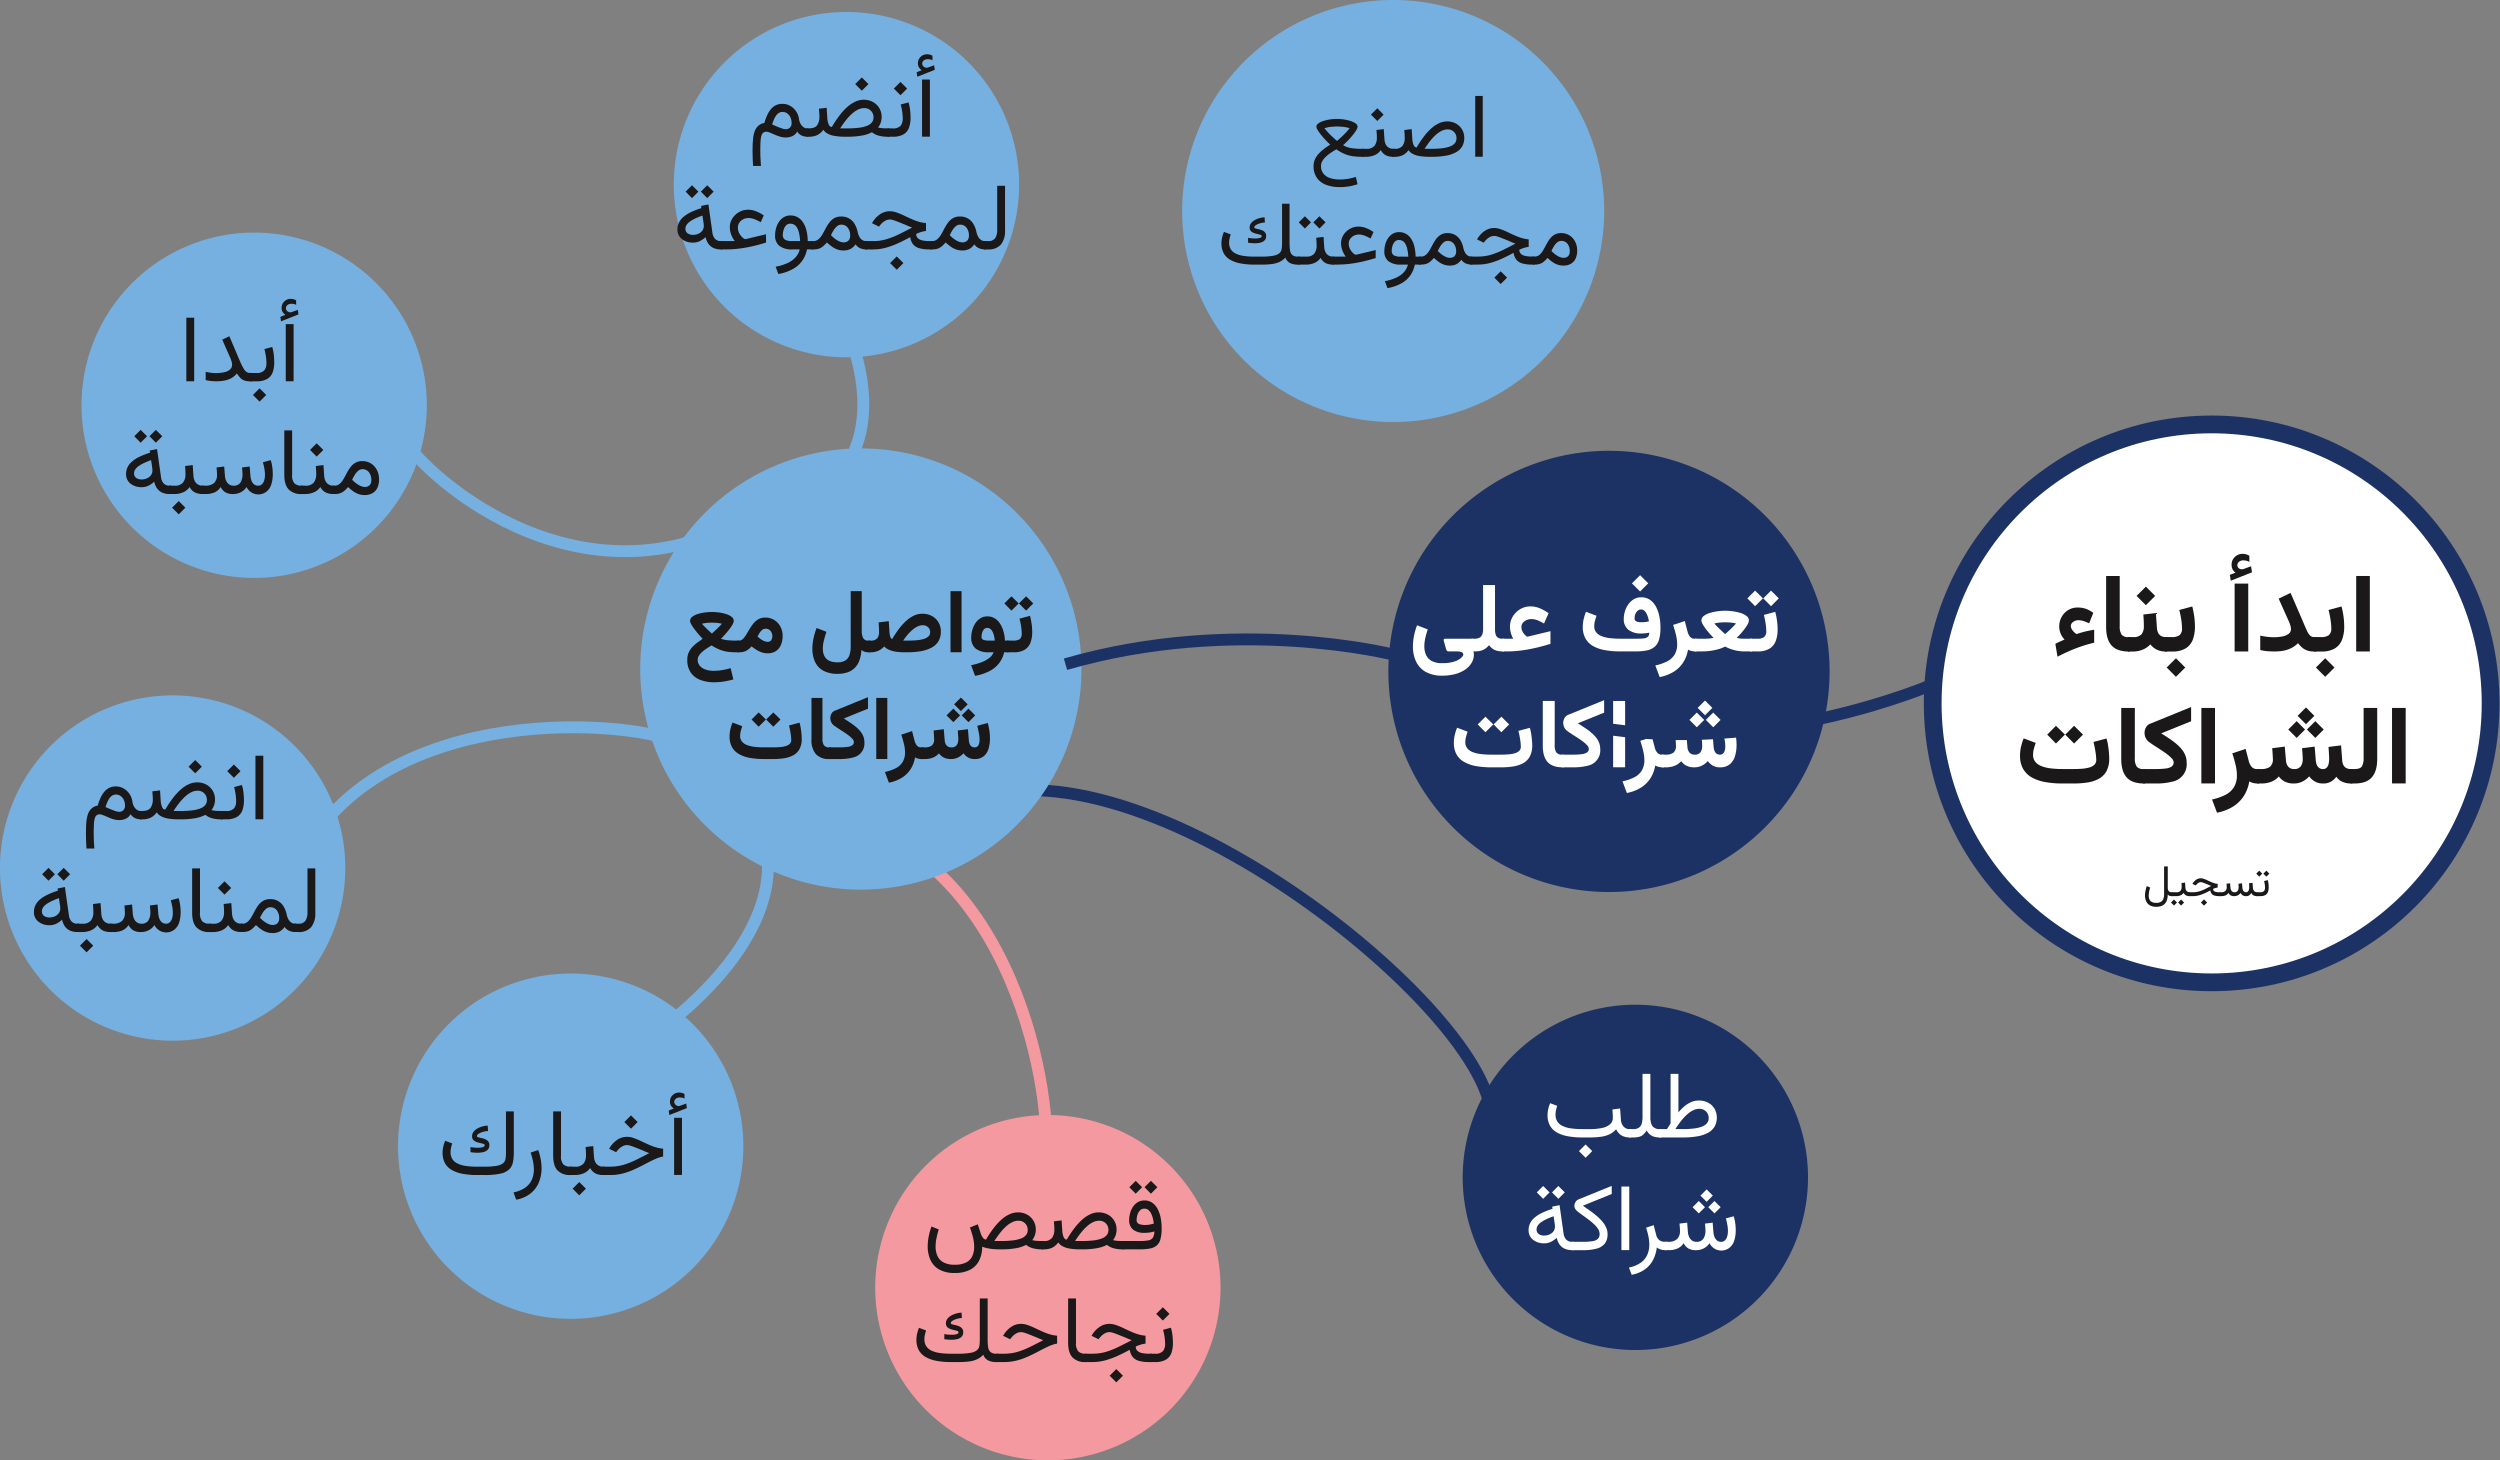 <svg xmlns="http://www.w3.org/2000/svg" xmlns:xlink="http://www.w3.org/1999/xlink" width="844.148" height="493.089" viewBox="0 0 844.148 493.089">
  <rect x="0" y="0" width="844.148" height="493.089" fill="#808080" stroke="none"/>
  <defs>
    <clipPath id="clip-path">
      <rect id="Rectangle_119" data-name="Rectangle 119" width="844.148" height="493.089" fill="none"/>
    </clipPath>
  </defs>
  <g id="Group_316" data-name="Group 316" clip-path="url(#clip-path)">
    <path id="Path_140" data-name="Path 140" d="M334.347,380.244c7.549,1.264,2.055-85.454-50.518-112.748" transform="translate(16.198 15.266)" fill="none" stroke="#f3999f" stroke-miterlimit="10" stroke-width="4"/>
    <path id="Path_141" data-name="Path 141" d="M484.436,368.57c14.935-29.012-107.958-133.454-172.011-113.706" transform="translate(17.83 14.404)" fill="none" stroke="#1c3265" stroke-miterlimit="10" stroke-width="4"/>
    <path id="Path_142" data-name="Path 142" d="M243.742,369.275a58.3,58.3,0,1,1-58.3-58.3,58.3,58.3,0,0,1,58.3,58.3" transform="translate(7.256 17.747)" fill="#76b0e0"/>
    <path id="Path_143" data-name="Path 143" d="M116.593,280.423a58.3,58.3,0,1,1-58.3-58.3,58.3,58.3,0,0,1,58.3,58.3" transform="translate(0 12.677)" fill="#76b0e0"/>
    <path id="Path_144" data-name="Path 144" d="M142.635,132.594a58.3,58.3,0,1,1-58.3-58.3,58.3,58.3,0,0,1,58.3,58.3" transform="translate(1.486 4.24)" fill="#76b0e0"/>
    <path id="Path_145" data-name="Path 145" d="M331.827,62.126a58.3,58.3,0,1,1-58.3-58.3,58.3,58.3,0,0,1,58.3,58.3" transform="translate(12.283 0.219)" fill="#76b0e0"/>
    <path id="Path_146" data-name="Path 146" d="M353.49,217.724A74.49,74.49,0,1,1,279,143.234a74.49,74.49,0,0,1,74.49,74.49" transform="translate(11.671 8.174)" fill="#76b0e0"/>
    <path id="Path_147" data-name="Path 147" d="M520.118,71.251A71.251,71.251,0,1,1,448.868,0a71.251,71.251,0,0,1,71.251,71.251" transform="translate(21.55)" fill="#76b0e0"/>
    <path id="Path_148" data-name="Path 148" d="M592.468,218.49A74.49,74.49,0,1,1,517.979,144a74.49,74.49,0,0,1,74.49,74.49" transform="translate(25.31 8.218)" fill="#1c3265"/>
    <path id="Path_149" data-name="Path 149" d="M805.745,229.766a94.192,94.192,0,1,1-94.191-94.191,94.192,94.192,0,0,1,94.191,94.191" transform="translate(35.232 7.737)" fill="#fff"/>
    <circle id="Ellipse_21" data-name="Ellipse 21" cx="94.192" cy="94.192" r="94.192" transform="translate(652.355 143.55) rotate(-0.145)" fill="none" stroke="#1c3265" stroke-miterlimit="10" stroke-width="6"/>
    <path id="Path_150" data-name="Path 150" d="M396.167,414.466a58.3,58.3,0,1,1-58.3-58.3,58.3,58.3,0,0,1,58.3,58.3" transform="translate(15.955 20.326)" fill="#f3999f"/>
    <path id="Path_151" data-name="Path 151" d="M583.827,379.232a58.3,58.3,0,1,1-58.3-58.3,58.3,58.3,0,0,1,58.3,58.3" transform="translate(26.665 18.316)" fill="#1c3265"/>
    <path id="Path_152" data-name="Path 152" d="M662.32,201.737a4.743,4.743,0,0,0,1.4,1.289q1.27-.436,2.2-.681t1.8-.426q.861-.179,1.93-.363v4.387a45.119,45.119,0,0,0-5.775,1.749,55.6,55.6,0,0,0-6.608,2.984l-.726-4.352q.744-.4,1.515-.743c.513-.23,1.048-.465,1.6-.708a6.253,6.253,0,0,1-1.8-4.441,6.483,6.483,0,0,1,.8-3.173,6.215,6.215,0,0,1,2.193-2.32,5.883,5.883,0,0,1,3.173-.87,8.12,8.12,0,0,1,2.946.47,10.745,10.745,0,0,1,2.384,1.324L667.94,199.4a13.279,13.279,0,0,0-1.8-.744,5.962,5.962,0,0,0-1.876-.308,2.88,2.88,0,0,0-1.7.57,1.672,1.672,0,0,0-.8,1.388,2.517,2.517,0,0,0,.562,1.431" transform="translate(37.468 11.075)" fill="#1a1818"/>
    <path id="Path_153" data-name="Path 153" d="M677.349,183.984v16.9a5.069,5.069,0,0,0,.616,2.892,2.838,2.838,0,0,0,2.411.842h.435v4.877h-.435q-3.934,0-5.775-2.049t-1.839-6.219V183.984Z" transform="translate(38.394 10.5)" fill="#1a1818"/>
    <path id="Path_154" data-name="Path 154" d="M689.153,196.3l.362,5a4.42,4.42,0,0,0,.391,1.65,2.431,2.431,0,0,0,.987,1.088,3.28,3.28,0,0,0,1.668.381h.363V209.3h-.4a7.366,7.366,0,0,1-2.212-.308,5.907,5.907,0,0,1-1.722-.853,6.075,6.075,0,0,1-1.286-1.268,7.264,7.264,0,0,1-2.6,1.795,8.42,8.42,0,0,1-3.254.634h-1.723v-4.877h1.723a3.621,3.621,0,0,0,2.846-.924,4.218,4.218,0,0,0,.8-2.811q0-1.015-.045-1.985t-.136-1.894Zm-.236-5.784-3.137,3.136-3.136-3.136,3.136-3.136Z" transform="translate(38.791 10.694)" fill="#1a1818"/>
    <path id="Path_155" data-name="Path 155" d="M692.4,208.937h-.87V204.06h.87Zm-.47,0V204.06H693.9a4.2,4.2,0,0,0,2.583-.644,2.855,2.855,0,0,0,.826-2.366,21,21,0,0,0-.209-2.593,29.562,29.562,0,0,0-.716-3.554l4.387-1.178a30.3,30.3,0,0,1,.681,3.489,25.158,25.158,0,0,1,.226,3.273,12.383,12.383,0,0,1-.725,4.433,5.882,5.882,0,0,1-2.411,2.955,8.6,8.6,0,0,1-4.606,1.061Zm6.472,5.4-3.137,3.136-3.136-3.136,3.136-3.136Z" transform="translate(39.465 11.056)" fill="#1a1818"/>
    <path id="Path_156" data-name="Path 156" d="M713.221,182.175a3.149,3.149,0,0,1-.345-1.577,3.449,3.449,0,0,1,1.115-2.647,3.642,3.642,0,0,1,2.548-1.034,4.218,4.218,0,0,1,1.26.164,5.571,5.571,0,0,1,1.06.47l.019,2.086a4.706,4.706,0,0,0-1.061-.408,4.464,4.464,0,0,0-1.024-.118,2.321,2.321,0,0,0-1.351.436,1.466,1.466,0,0,0-.626,1.287,1.344,1.344,0,0,0,.49.943,1.7,1.7,0,0,0,1.431.308.285.285,0,0,0,.073-.008.41.41,0,0,0,.073-.027l2.575-.943.29,2.049-7.162,2.829-.308-1.977,1.9-.725a4.093,4.093,0,0,1-.961-1.106m5.276,27.7h-4.6V186.961h4.6Z" transform="translate(40.649 10.097)" fill="#1a1818"/>
    <path id="Path_157" data-name="Path 157" d="M732.149,200.391a8.451,8.451,0,0,0-.444-1.252l-3.5-7.814,4.024-1.94,4.424,10.262q.6,1.4,1.07,2.447a5.658,5.658,0,0,0,1.034,1.632,1.883,1.883,0,0,0,1.414.58h.743v4.876h-.743a6.886,6.886,0,0,1-2.349-.353,5.4,5.4,0,0,1-1.7-.988,9.278,9.278,0,0,1-1.369-1.486,8.732,8.732,0,0,1-2.04,1.541,9.6,9.6,0,0,1-2.6.951,15.426,15.426,0,0,1-3.281.317q-1.522,0-2.62-.109a16.094,16.094,0,0,1-2.22-.381v-4.858a23.36,23.36,0,0,0,2.32.4,18.849,18.849,0,0,0,2.249.145,15.031,15.031,0,0,0,2.829-.254,5.179,5.179,0,0,0,2.148-.87,1.957,1.957,0,0,0,.824-1.65,4.7,4.7,0,0,0-.208-1.2" transform="translate(41.203 10.808)" fill="#1a1818"/>
    <path id="Path_158" data-name="Path 158" d="M740.076,208.937h-.87V204.06h.87Zm-.47,0V204.06h1.976a4.2,4.2,0,0,0,2.583-.644,2.855,2.855,0,0,0,.826-2.366,21.011,21.011,0,0,0-.209-2.593,29.574,29.574,0,0,0-.716-3.554l4.387-1.178a30.327,30.327,0,0,1,.681,3.489,25.168,25.168,0,0,1,.226,3.273,12.383,12.383,0,0,1-.725,4.433,5.882,5.882,0,0,1-2.411,2.955,8.6,8.6,0,0,1-4.606,1.061Zm6.472,5.4-3.137,3.136L739.8,214.34l3.136-3.136Z" transform="translate(42.186 11.056)" fill="#1a1818"/>
    <rect id="Rectangle_109" data-name="Rectangle 109" width="4.605" height="25.491" transform="translate(795.589 194.483)" fill="#1a1818"/>
    <path id="Path_159" data-name="Path 159" d="M659.583,251.318a32.384,32.384,0,0,1-5.82-.481,14.227,14.227,0,0,1-4.533-1.568,7.7,7.7,0,0,1-2.937-2.9,8.938,8.938,0,0,1-1.034-4.479,13.073,13.073,0,0,1,.353-3.037,19.112,19.112,0,0,1,.88-2.764l4.061,1.523q-.308.851-.6,1.93a7.942,7.942,0,0,0-.291,2.076,3.684,3.684,0,0,0,.753,2.385,4.988,4.988,0,0,0,2.1,1.468,12.755,12.755,0,0,0,3.154.753,32.768,32.768,0,0,0,3.907.217h3.88q1.378,0,2.711-.1a12.445,12.445,0,0,0,2.428-.408,4.114,4.114,0,0,0,1.75-.925A2.16,2.16,0,0,0,671,243.36a20.36,20.36,0,0,0-.236-2.521,31.458,31.458,0,0,0-.707-3.535l4.388-1.179a14.763,14.763,0,0,1,.5,2.14q.209,1.251.318,2.484t.109,2.085a8.8,8.8,0,0,1-.943,4.351,6.483,6.483,0,0,1-2.6,2.567,11.787,11.787,0,0,1-3.816,1.233,29.946,29.946,0,0,1-4.587.335Zm.834-16.5-3.029,3.009-2.954-3.009,2.954-2.974Zm6.092,0-2.992,3.009-2.991-3.009,2.991-2.974Z" transform="translate(36.824 13.231)" fill="#1a1818"/>
    <path id="Path_160" data-name="Path 160" d="M682.177,226.135v16.9a5.07,5.07,0,0,0,.616,2.892,2.838,2.838,0,0,0,2.411.842h.435v4.877H685.2q-3.934,0-5.775-2.049t-1.839-6.219V226.135Z" transform="translate(38.67 12.905)" fill="#1a1818"/>
    <path id="Path_161" data-name="Path 161" d="M693.382,236.486a25.954,25.954,0,0,1,2.357,1.749,14.15,14.15,0,0,1,1.868,1.876,7.82,7.82,0,0,1,1.232,2.085,6.44,6.44,0,0,1,.435,2.375,5.981,5.981,0,0,1-4.813,6.464,21.28,21.28,0,0,1-5.5.625h-4.387v-4.876h4.37a23.927,23.927,0,0,0,3.326-.19,4.351,4.351,0,0,0,1.968-.681,1.659,1.659,0,0,0,.652-1.413,1.968,1.968,0,0,0-.58-1.233,10.394,10.394,0,0,0-1.522-1.4q-.943-.725-2.059-1.45t-2.21-1.432q-1.1-.707-1.968-1.36a3.542,3.542,0,0,1-1.1-1.341,3.858,3.858,0,0,1,.09-3.554,2.657,2.657,0,0,1,1.424-1.251l13.815-5.638v4.8l-10.1,4.1q1.414.89,2.7,1.741" transform="translate(39.068 12.889)" fill="#1a1818"/>
    <rect id="Rectangle_110" data-name="Rectangle 110" width="4.605" height="25.491" transform="translate(743.31 239.04)" fill="#1a1818"/>
    <path id="Path_162" data-name="Path 162" d="M720.391,250.7a4.521,4.521,0,0,1-1.234-.507,12.838,12.838,0,0,1-1.794,4.858,11.692,11.692,0,0,1-3.636,3.617,15.7,15.7,0,0,1-5.466,2.094l-1.668-4.46a18.44,18.44,0,0,0,4.56-1.587,7.124,7.124,0,0,0,2.855-2.6,7.627,7.627,0,0,0,.98-4.024,15.558,15.558,0,0,0-.481-3.617q-.48-1.985-1.079-3.762l4.5-1.486,1.052,4.043a4.948,4.948,0,0,0,.969,2,2.313,2.313,0,0,0,1.858.753h.689V250.9H722a6.2,6.2,0,0,1-1.613-.2" transform="translate(40.325 13.652)" fill="#1a1818"/>
    <path id="Path_163" data-name="Path 163" d="M740.472,250.973a6,6,0,0,1-1.9-1.732,7.255,7.255,0,0,1-2.265,1.749,6.351,6.351,0,0,1-2.883.662,6.637,6.637,0,0,1-3.11-.644,5.489,5.489,0,0,1-1.985-1.731,6.864,6.864,0,0,1-2.429,1.741,9.058,9.058,0,0,1-3.627.634H721v-4.876h1.3a4.968,4.968,0,0,0,3.029-.753,3.231,3.231,0,0,0,.979-2.71c0-.193-.012-.483-.036-.871s-.052-.821-.081-1.3-.063-.956-.1-1.414l4.243-.526.38,4.606a4.212,4.212,0,0,0,.372,1.514,2.525,2.525,0,0,0,.906,1.07,2.587,2.587,0,0,0,1.46.39,2.647,2.647,0,0,0,2.266-.9,4.222,4.222,0,0,0,.671-2.564c0-.182-.01-.468-.029-.862s-.044-.831-.081-1.314-.072-.956-.109-1.414l4.243-.526.381,4.606a5.025,5.025,0,0,0,.317,1.477,2.473,2.473,0,0,0,.789,1.089,2.126,2.126,0,0,0,1.342.408,1.659,1.659,0,0,0,1.214-.444,2.564,2.564,0,0,0,.654-1.224,7.151,7.151,0,0,0,.2-1.759q0-.653-.064-1.786c-.042-.755-.092-1.507-.153-2.257l4.243-.525.381,5.022a4.031,4.031,0,0,0,.389,1.6,2.356,2.356,0,0,0,.97,1.015,3.244,3.244,0,0,0,1.6.354h.507v4.876h-.47a6.925,6.925,0,0,1-3-.607,4.636,4.636,0,0,1-1.967-1.678,6.01,6.01,0,0,1-1.8,1.641,5.134,5.134,0,0,1-2.674.644,5.422,5.422,0,0,1-2.792-.68m-3.319-17.541-2.828,2.829-2.828-2.829,2.828-2.828Zm3.155-4.624-2.828,2.829-2.829-2.829,2.829-2.828Zm3.154,4.624-2.828,2.829-2.829-2.829,2.829-2.828Z" transform="translate(41.147 12.897)" fill="#1a1818"/>
    <path id="Path_164" data-name="Path 164" d="M752.186,246.767q1.958,0,2.512-.951a5.586,5.586,0,0,0,.552-2.765V226.135h4.588v17.26q0,4.08-1.814,6.165t-5.855,2.085h-1.341v-4.877Z" transform="translate(42.849 12.905)" fill="#1a1818"/>
    <rect id="Rectangle_111" data-name="Rectangle 111" width="4.605" height="25.491" transform="translate(807.692 239.04)" fill="#1a1818"/>
    <path id="Path_165" data-name="Path 165" d="M455.6,215.445a7.962,7.962,0,0,1-3.234-3.52,11.66,11.66,0,0,1-1.042-5.008,19.108,19.108,0,0,1,.327-3.385,21.726,21.726,0,0,1,1.075-3.8l3.615,1.4a25.6,25.6,0,0,0-.869,3.1,12.738,12.738,0,0,0-.294,2.556,7.3,7.3,0,0,0,.55,2.866,4.348,4.348,0,0,0,1.871,2.087,7.147,7.147,0,0,0,3.631.78,12.735,12.735,0,0,0,4.069-.541,6.511,6.511,0,0,0,2.3-1.226q.733-.685.732-1.115a.854.854,0,0,0-.565-.836,4.807,4.807,0,0,0-1.792-.246h-2.468q-.606,0-.772-.318a4.85,4.85,0,0,1-.328-.86l-.621-2.293a.927.927,0,0,1-.048-.6q.079-.2.557-.2h9.428v4.268a3.111,3.111,0,0,1,.16.573,3.523,3.523,0,0,1,.032.494,5.492,5.492,0,0,1-.7,2.668,7.047,7.047,0,0,1-2.071,2.285,10.728,10.728,0,0,1-3.36,1.585,16.292,16.292,0,0,1-4.554.581,10.93,10.93,0,0,1-5.63-1.3" transform="translate(25.757 11.399)" fill="#fff"/>
    <path id="Path_166" data-name="Path 166" d="M473.95,186.884h4.03v14.922a6.139,6.139,0,0,0,.215,1.752,1.908,1.908,0,0,0,.764,1.083,2.822,2.822,0,0,0,1.569.367H481v4.283h-.446a7.263,7.263,0,0,1-1.983-.239,4.459,4.459,0,0,1-1.464-.708,5.388,5.388,0,0,1-1.138-1.171,6.719,6.719,0,0,1-1.2,1.14,4.852,4.852,0,0,1-1.529.724,7.878,7.878,0,0,1-2.159.255h-1.019v-4.283h.924a3.641,3.641,0,0,0,1.76-.358,2.022,2.022,0,0,0,.923-1.075,4.949,4.949,0,0,0,.279-1.783Z" transform="translate(26.826 10.665)" fill="#fff"/>
    <path id="Path_167" data-name="Path 167" d="M483,203.383a9.658,9.658,0,0,1-.39-1.441,7.356,7.356,0,0,1-.144-1.386,6.47,6.47,0,0,1,.94-3.416,7.262,7.262,0,0,1,2.5-2.493,6.577,6.577,0,0,1,3.457-.939,8.02,8.02,0,0,1,3.145.613,17.279,17.279,0,0,1,3,1.664l-1.545,3.5a17.59,17.59,0,0,0-2.11-1.067,5.652,5.652,0,0,0-2.205-.43,3.937,3.937,0,0,0-1.561.327,3.259,3.259,0,0,0-1.258.924,2.166,2.166,0,0,0-.494,1.425,3.227,3.227,0,0,0,.343,1.465,4.395,4.395,0,0,0,.813,1.155,3.842,3.842,0,0,0,.788.645.815.815,0,0,0,.135-.016l.167-.032,7.565-1.816v4.284q-2.007.62-3.9,1.091t-3.718.8q-1.823.327-3.583.494t-3.48.167h-1.592v-4.284h3.71a6.413,6.413,0,0,1-.581-1.234" transform="translate(27.386 11.055)" fill="#fff"/>
    <path id="Path_168" data-name="Path 168" d="M526.754,203.348a12.749,12.749,0,0,1-1.353.072,7.056,7.056,0,0,1-4.38-1.219,4.459,4.459,0,0,1-1.592-3.782,8.552,8.552,0,0,1,1.569-4.88,5.915,5.915,0,0,1,1.848-1.7,4.79,4.79,0,0,1,2.46-.637,5.084,5.084,0,0,1,3.042.892,6.577,6.577,0,0,1,2.006,2.373,12.211,12.211,0,0,1,1.115,3.3,19.582,19.582,0,0,1,.35,3.7,13.97,13.97,0,0,1-.485,4.028,5.054,5.054,0,0,1-1.5,2.437,5.754,5.754,0,0,1-2.588,1.195,18.433,18.433,0,0,1-3.775.335h-5.3a28.537,28.537,0,0,1-5.129-.423,12.388,12.388,0,0,1-3.974-1.377,6.771,6.771,0,0,1-2.571-2.548,7.834,7.834,0,0,1-.909-3.933,11.479,11.479,0,0,1,.311-2.668,16.889,16.889,0,0,1,.773-2.429l3.568,1.354q-.271.733-.525,1.681a7,7,0,0,0-.255,1.823,3.2,3.2,0,0,0,.668,2.094,4.442,4.442,0,0,0,1.855,1.29,11.159,11.159,0,0,0,2.772.661,28.488,28.488,0,0,0,3.416.191h5.59a21.18,21.18,0,0,0,2.412-.111,2.4,2.4,0,0,0,1.393-.55,1.821,1.821,0,0,0,.462-1.377,12.861,12.861,0,0,1-1.274.2m.94-16.857-2.756,2.755-2.754-2.755,2.754-2.755Zm-1.035,13.059a12.513,12.513,0,0,0,1.257-.223,10.472,10.472,0,0,0-.294-1.314,7.113,7.113,0,0,0-.517-1.305,3.287,3.287,0,0,0-.765-1,1.585,1.585,0,0,0-1.068-.383,1.69,1.69,0,0,0-1.209.47,2.879,2.879,0,0,0-.733,1.138,3.866,3.866,0,0,0-.239,1.307,1.077,1.077,0,0,0,.652,1.138,4.68,4.68,0,0,0,1.641.246,10.321,10.321,0,0,0,1.275-.079" transform="translate(28.854 10.486)" fill="#fff"/>
    <path id="Path_169" data-name="Path 169" d="M540.878,208.46a3.972,3.972,0,0,1-1.082-.446,11.272,11.272,0,0,1-1.577,4.268,10.243,10.243,0,0,1-3.192,3.177,13.784,13.784,0,0,1-4.8,1.839l-1.466-3.918a16.161,16.161,0,0,0,4.005-1.393,6.247,6.247,0,0,0,2.508-2.285,6.713,6.713,0,0,0,.86-3.535,13.556,13.556,0,0,0-.423-3.178q-.42-1.744-.947-3.3l3.949-1.307.924,3.552a4.347,4.347,0,0,0,.853,1.76,2.03,2.03,0,0,0,1.632.661h.6v4.284H542.3a5.483,5.483,0,0,1-1.419-.175" transform="translate(30.176 11.321)" fill="#fff"/>
    <path id="Path_170" data-name="Path 170" d="M554.258,195.286a15.373,15.373,0,0,1,2.612.58,6.132,6.132,0,0,1,1.99,1.012,1.863,1.863,0,0,1,.773,1.5,2.432,2.432,0,0,1-.279,1,8.737,8.737,0,0,1-.74,1.251q-.463.661-1,1.33t-1.1,1.258c-.372.393-.7.733-.987,1.019a7.042,7.042,0,0,0,1.418.256q.685.046,1.258.047h2.468v4.284h-2.452a14.015,14.015,0,0,1-3.471-.422,13.734,13.734,0,0,1-3.137-1.219,11.5,11.5,0,0,1-2.35.908,19.956,19.956,0,0,1-2.732.55,20.214,20.214,0,0,1-2.627.183h-2.484v-4.284h2.5c.265,0,.627,0,1.082-.007s.932-.032,1.426-.08a6.829,6.829,0,0,0,1.282-.23q-.447-.43-.987-1.019t-1.091-1.266q-.55-.677-1-1.337a10.272,10.272,0,0,1-.741-1.242,2.319,2.319,0,0,1-.287-.98,1.871,1.871,0,0,1,.764-1.5,6.025,6.025,0,0,1,1.983-1.012,15.358,15.358,0,0,1,2.611-.58,18.37,18.37,0,0,1,5.3,0m-4.364,3.79a12.8,12.8,0,0,0-1.934.318q.733.829,1.585,1.656t2.062,1.927q.733-.636,1.3-1.163t1.2-1.162q.637-.637,1.179-1.259a12.42,12.42,0,0,0-1.934-.318q-.964-.079-1.728-.079-.78,0-1.728.079" transform="translate(30.898 11.134)" fill="#fff"/>
    <path id="Path_171" data-name="Path 171" d="M563.423,191.274l-2.66,2.643-2.6-2.643,2.6-2.612Zm-3.2,17.916h-1.131v-4.284h1.131Zm-.413,0v-4.284h1.735a3.685,3.685,0,0,0,2.27-.566,2.5,2.5,0,0,0,.724-2.078,18.279,18.279,0,0,0-.184-2.277,25.921,25.921,0,0,0-.628-3.122l3.853-1.035a26.539,26.539,0,0,1,.6,3.065,22.032,22.032,0,0,1,.2,2.874,10.859,10.859,0,0,1-.637,3.894,5.167,5.167,0,0,1-2.117,2.6,7.555,7.555,0,0,1-4.047.932Zm8.965-17.916-2.627,2.643-2.629-2.643,2.629-2.612Z" transform="translate(31.854 10.767)" fill="#fff"/>
    <path id="Path_172" data-name="Path 172" d="M476.988,246.03a28.535,28.535,0,0,1-5.112-.422,12.5,12.5,0,0,1-3.981-1.378,6.745,6.745,0,0,1-2.58-2.548,7.834,7.834,0,0,1-.908-3.933,11.408,11.408,0,0,1,.311-2.667,16.6,16.6,0,0,1,.773-2.429l3.567,1.337q-.271.748-.525,1.7a7,7,0,0,0-.255,1.823,3.229,3.229,0,0,0,.661,2.094,4.375,4.375,0,0,0,1.848,1.29,11.2,11.2,0,0,0,2.772.662,28.852,28.852,0,0,0,3.431.19H480.4q1.21,0,2.381-.088a10.8,10.8,0,0,0,2.134-.358,3.6,3.6,0,0,0,1.537-.812,1.9,1.9,0,0,0,.573-1.449,18.022,18.022,0,0,0-.206-2.213,27.859,27.859,0,0,0-.622-3.106l3.854-1.035a13.184,13.184,0,0,1,.438,1.879q.182,1.1.279,2.182t.1,1.831a7.73,7.73,0,0,1-.828,3.822,5.69,5.69,0,0,1-2.285,2.254,10.31,10.31,0,0,1-3.353,1.082,26.2,26.2,0,0,1-4.029.295Zm.733-14.492-2.66,2.644-2.6-2.644,2.6-2.612Zm5.351,0-2.628,2.644-2.628-2.644,2.628-2.612Z" transform="translate(26.503 13.065)" fill="#fff"/>
    <path id="Path_173" data-name="Path 173" d="M496.836,223.909v14.842a4.447,4.447,0,0,0,.542,2.54,2.488,2.488,0,0,0,2.117.741h.383v4.283H499.5q-3.455,0-5.072-1.8t-1.617-5.463V223.909Z" transform="translate(28.124 12.778)" fill="#fff"/>
    <path id="Path_174" data-name="Path 174" d="M506.677,233a22.9,22.9,0,0,1,2.071,1.537,12.432,12.432,0,0,1,1.641,1.648,6.9,6.9,0,0,1,1.082,1.832,5.664,5.664,0,0,1,.382,2.086,5.258,5.258,0,0,1-4.228,5.678,18.636,18.636,0,0,1-4.833.55h-3.854v-4.284h3.838a21.081,21.081,0,0,0,2.922-.167,3.813,3.813,0,0,0,1.728-.6,1.459,1.459,0,0,0,.573-1.242,1.733,1.733,0,0,0-.508-1.083,9.218,9.218,0,0,0-1.338-1.225q-.829-.637-1.808-1.275T502.4,235.2q-.964-.622-1.728-1.195a3.124,3.124,0,0,1-.963-1.179,3.388,3.388,0,0,1,.079-3.122,2.331,2.331,0,0,1,1.251-1.1l12.134-4.953v4.221l-8.87,3.6q1.243.78,2.373,1.529" transform="translate(28.474 12.764)" fill="#fff"/>
    <rect id="Rectangle_112" data-name="Rectangle 112" width="4.044" height="22.391" transform="translate(544.691 236.688)" fill="#fff"/>
    <path id="Path_175" data-name="Path 175" d="M530.4,245.485a3.98,3.98,0,0,1-1.084-.446,11.252,11.252,0,0,1-1.577,4.268,10.25,10.25,0,0,1-3.191,3.176,13.8,13.8,0,0,1-4.8,1.839l-1.467-3.918a16.147,16.147,0,0,0,4.005-1.393,6.247,6.247,0,0,0,2.508-2.285,6.713,6.713,0,0,0,.862-3.535,13.506,13.506,0,0,0-.424-3.178q-.42-1.744-.947-3.3l3.95-1.307.923,3.552a4.375,4.375,0,0,0,.853,1.76,2.032,2.032,0,0,0,1.632.661h.606v4.284h-.429a5.478,5.478,0,0,1-1.419-.175" transform="translate(29.578 13.434)" fill="#fff"/>
    <path id="Path_176" data-name="Path 176" d="M539.115,245.759a4.84,4.84,0,0,1-1.743-1.521,6.04,6.04,0,0,1-2.134,1.53,7.973,7.973,0,0,1-3.185.557h-1.115V242.04h1.147a4.355,4.355,0,0,0,2.66-.661A2.839,2.839,0,0,0,535.6,239q0-.255-.031-.764c-.022-.339-.046-.722-.073-1.147s-.055-.838-.088-1.242l3.727-.462.334,4.045a3.665,3.665,0,0,0,.328,1.329,2.227,2.227,0,0,0,.8.941,2.279,2.279,0,0,0,1.282.341,2.325,2.325,0,0,0,1.989-.787,3.709,3.709,0,0,0,.59-2.254c0-.16-.009-.411-.023-.757s-.041-.729-.073-1.154-.062-.838-.1-1.242l3.727-.462.334,4.045a4.62,4.62,0,0,0,.271,1.29,2.146,2.146,0,0,0,.677.964,1.831,1.831,0,0,0,1.17.357,1.474,1.474,0,0,0,1.067-.382,2.194,2.194,0,0,0,.574-1.035,5.485,5.485,0,0,0,.174-1.418,13.129,13.129,0,0,0-.271-2.477q-.271-1.394-.573-2.6l3.854-1.019a24.485,24.485,0,0,1,.589,2.842,19.682,19.682,0,0,1,.207,2.842,12.712,12.712,0,0,1-.526,3.75,5.681,5.681,0,0,1-1.735,2.739,5.019,5.019,0,0,1-3.313,1.043,4.746,4.746,0,0,1-2.468-.6,5.339,5.339,0,0,1-1.656-1.521,6.377,6.377,0,0,1-1.99,1.537,5.582,5.582,0,0,1-2.533.581,5.833,5.833,0,0,1-2.732-.566m6.013-15.44-2.485,2.484-2.483-2.484,2.483-2.484Zm2.771-4.061-2.484,2.485-2.484-2.485,2.484-2.484Zm2.772,4.061-2.485,2.484-2.484-2.484,2.484-2.484Z" transform="translate(30.3 12.771)" fill="#fff"/>
    <path id="Path_177" data-name="Path 177" d="M223.7,203.4q-.566-.629-1.13-1.335c-.376-.468-.723-.929-1.041-1.378a9.754,9.754,0,0,1-.762-1.246,2.228,2.228,0,0,1-.286-.94,1.717,1.717,0,0,1,.7-1.364A5.562,5.562,0,0,1,223,196.2a13.463,13.463,0,0,1,2.412-.535,17.667,17.667,0,0,1,4.877,0,13.515,13.515,0,0,1,2.406.535,5.664,5.664,0,0,1,1.833.939,1.71,1.71,0,0,1,.7,1.364,2.237,2.237,0,0,1-.272.94,9.061,9.061,0,0,1-.734,1.217q-.461.66-1.026,1.342t-1.159,1.335q-.595.652-1.107,1.195a9.548,9.548,0,0,0,2.4.506q1.291.111,2.626.11h.968v3.946h-.866a22.084,22.084,0,0,1-2.743-.162,11.863,11.863,0,0,1-2.626-.652,16.2,16.2,0,0,1-2.948-1.5q-.953.558-1.8,1.13a12.6,12.6,0,0,0-1.5,1.173,5.445,5.445,0,0,0-1.019,1.224,2.5,2.5,0,0,0-.367,1.284,3.109,3.109,0,0,0,.689,2.032,4.274,4.274,0,0,0,1.914,1.283,8.344,8.344,0,0,0,2.823.44,17.434,17.434,0,0,0,3-.264,19.676,19.676,0,0,0,2.691-.645l.924,3.814a27.413,27.413,0,0,1-3.235.71,20.808,20.808,0,0,1-3.234.257,13.041,13.041,0,0,1-4.628-.777,6.834,6.834,0,0,1-3.256-2.464,7.412,7.412,0,0,1-1.2-4.386,5.785,5.785,0,0,1,.492-2.464,6.924,6.924,0,0,1,1.276-1.878,12.413,12.413,0,0,1,1.687-1.474q.9-.652,1.723-1.24-.469-.5-1.034-1.129m2.574-4.246a12,12,0,0,0-1.775.3q.674.763,1.452,1.525t1.907,1.775q.66-.587,1.188-1.078t1.107-1.071q.58-.58,1.093-1.151a11.983,11.983,0,0,0-1.782-.3q-.888-.081-1.606-.08t-1.585.08" transform="translate(12.53 11.157)" fill="#1a1818"/>
    <path id="Path_178" data-name="Path 178" d="M243.829,209.036a8.114,8.114,0,0,1-1.767-.821A17.344,17.344,0,0,1,240.338,207a11.073,11.073,0,0,1-1.1,1.019,4.432,4.432,0,0,1-1.291.711,5.513,5.513,0,0,1-1.849.264h-.616v-3.945h.543a1.925,1.925,0,0,0,1.365-.557,7.132,7.132,0,0,0,1.129-1.445q.542-.888,1.122-1.878a15.73,15.73,0,0,1,1.3-1.885,5.985,5.985,0,0,1,1.687-1.451,4.532,4.532,0,0,1,2.3-.558,5.641,5.641,0,0,1,3.132.858,5.792,5.792,0,0,1,2.046,2.266,6.678,6.678,0,0,1,.718,3.08,7.527,7.527,0,0,1-.572,3.021,4.674,4.674,0,0,1-1.693,2.076,4.927,4.927,0,0,1-2.809.756,6.226,6.226,0,0,1-1.922-.294m.08-7.583a4.521,4.521,0,0,0-.894,1.035,10.042,10.042,0,0,0-.653,1.18,8.845,8.845,0,0,0,.829.712,8.251,8.251,0,0,0,.756.505,4.723,4.723,0,0,0,1,.441,3.028,3.028,0,0,0,.814.131,1.348,1.348,0,0,0,1.21-.557,2.364,2.364,0,0,0,.374-1.35,2.7,2.7,0,0,0-.616-1.782,2.078,2.078,0,0,0-1.686-.74,1.723,1.723,0,0,0-1.137.425" transform="translate(13.439 11.258)" fill="#1a1818"/>
    <path id="Path_179" data-name="Path 179" d="M263.264,215.73a6.522,6.522,0,0,1-2.823-2.933,10.353,10.353,0,0,1-.939-4.6,16.347,16.347,0,0,1,.389-3.469,22.561,22.561,0,0,1,1.034-3.455l3.33,1.291q-.471,1.321-.851,2.832a11.563,11.563,0,0,0-.382,2.83,5.459,5.459,0,0,0,.535,2.523,3.516,3.516,0,0,0,1.628,1.577,6.392,6.392,0,0,0,2.81.535,4.791,4.791,0,0,0,2.647-.637,3.458,3.458,0,0,0,1.387-1.848,9.254,9.254,0,0,0,.41-2.942v-18.6h3.726v13.435a5.309,5.309,0,0,0,.447,2.362,1.928,1.928,0,0,0,1.914.9h.44v3.945h-.411a5.3,5.3,0,0,1-1.034-.088,3.04,3.04,0,0,1-.777-.264,4.258,4.258,0,0,1-.683-.44,12.747,12.747,0,0,1-.637,3.4,7.016,7.016,0,0,1-1.5,2.538,6.324,6.324,0,0,1-2.458,1.583,10.036,10.036,0,0,1-3.468.542,9.858,9.858,0,0,1-4.73-1.019" transform="translate(14.81 10.777)" fill="#1a1818"/>
    <path id="Path_180" data-name="Path 180" d="M287.618,201.273a20.3,20.3,0,0,1,2.413-2.714,10.666,10.666,0,0,1,2.654-1.84,6.709,6.709,0,0,1,2.933-.668,6.613,6.613,0,0,1,3.227.771,5.665,5.665,0,0,1,2.207,2.127,5.972,5.972,0,0,1,.8,3.088,6.212,6.212,0,0,1-.836,3.33,6.059,6.059,0,0,1-2.369,2.163,12.039,12.039,0,0,1-3.6,1.174,26.516,26.516,0,0,1-4.518.358h-.777a20.953,20.953,0,0,1-3.051-.2,8.959,8.959,0,0,1-2.326-.638,5.3,5.3,0,0,1-1.664-1.129,5.919,5.919,0,0,1-1.944,1.452,6.647,6.647,0,0,1-2.794.513h-.587l.014-3.945h.573a2.979,2.979,0,0,0,2.412-.756,3.621,3.621,0,0,0,.594-2.265c0-.549-.015-1.078-.043-1.592s-.064-1.024-.1-1.533l3.432-.411.264,4.019a5.476,5.476,0,0,0,.272,1.3c.142.417.349.648.624.7a36.623,36.623,0,0,1,2.192-3.3m6.38-.939a7.9,7.9,0,0,0-1.723,1.13,13.859,13.859,0,0,0-1.644,1.658,24.283,24.283,0,0,0-1.511,1.995h1.54q1.6,0,2.978-.117a11.82,11.82,0,0,0,2.421-.433,3.93,3.93,0,0,0,1.613-.865,1.86,1.86,0,0,0,.572-1.4,2.228,2.228,0,0,0-.711-1.723,2.578,2.578,0,0,0-1.812-.652,4.023,4.023,0,0,0-1.723.41" transform="translate(15.83 11.188)" fill="#1a1818"/>
    <rect id="Rectangle_113" data-name="Rectangle 113" width="3.725" height="20.623" transform="translate(320.956 199.613)" fill="#1a1818"/>
    <path id="Path_181" data-name="Path 181" d="M318.168,197.551a5.759,5.759,0,0,1,1.8,1.79,9.5,9.5,0,0,1,1.157,2.61,14.189,14.189,0,0,1,.506,3.117h1.217v3.945h-1.481a9.708,9.708,0,0,1-1.73,3.7,9.827,9.827,0,0,1-3.212,2.641,17.407,17.407,0,0,1-4.885,1.62L310.2,213.37a21.228,21.228,0,0,0,3.5-.99,10.015,10.015,0,0,0,2.647-1.46,4.232,4.232,0,0,0,1.439-1.907h-1.554a7.021,7.021,0,0,1-4.46-1.217,4.678,4.678,0,0,1-1.526-3.887,8.789,8.789,0,0,1,.332-2.318,8.368,8.368,0,0,1,1-2.289,5.624,5.624,0,0,1,1.7-1.738,4.342,4.342,0,0,1,2.421-.667,4.581,4.581,0,0,1,2.463.653m.031,7.517a10.429,10.429,0,0,0-.236-1.525,6.511,6.511,0,0,0-.476-1.386,2.954,2.954,0,0,0-.749-1,1.6,1.6,0,0,0-1.063-.374,1.439,1.439,0,0,0-1.166.52,3.032,3.032,0,0,0-.607,1.218,5.1,5.1,0,0,0-.178,1.24,1.01,1.01,0,0,0,.661,1.063,5.419,5.419,0,0,0,1.8.242Z" transform="translate(17.703 11.237)" fill="#1a1818"/>
    <path id="Path_182" data-name="Path 182" d="M325.659,192.879l-2.448,2.434-2.392-2.434,2.392-2.4Zm-2.948,16.5H321.67v-3.945h1.041Zm-.381,0v-3.945h1.6a3.4,3.4,0,0,0,2.091-.521,2.312,2.312,0,0,0,.667-1.914,16.983,16.983,0,0,0-.169-2.1,23.828,23.828,0,0,0-.579-2.874l3.55-.953a24.23,24.23,0,0,1,.55,2.823,20.144,20.144,0,0,1,.184,2.647,10.012,10.012,0,0,1-.587,3.587,4.76,4.76,0,0,1-1.951,2.391,6.958,6.958,0,0,1-3.725.857Zm8.258-16.5-2.421,2.434-2.42-2.434,2.42-2.4Z" transform="translate(18.309 10.87)" fill="#1a1818"/>
    <path id="Path_183" data-name="Path 183" d="M244.636,243.311a26.286,26.286,0,0,1-4.709-.389,11.533,11.533,0,0,1-3.667-1.268,6.235,6.235,0,0,1-2.376-2.347,7.225,7.225,0,0,1-.835-3.623,10.549,10.549,0,0,1,.285-2.458,15.36,15.36,0,0,1,.711-2.237l3.285,1.233q-.249.69-.483,1.562a6.418,6.418,0,0,0-.236,1.68,2.975,2.975,0,0,0,.609,1.928,4.034,4.034,0,0,0,1.7,1.188,10.283,10.283,0,0,0,2.552.609,26.46,26.46,0,0,0,3.162.177h3.138q1.115,0,2.192-.081a10.083,10.083,0,0,0,1.966-.33,3.331,3.331,0,0,0,1.415-.748,1.748,1.748,0,0,0,.527-1.334,16.56,16.56,0,0,0-.19-2.039,25.534,25.534,0,0,0-.572-2.86l3.55-.954a11.967,11.967,0,0,1,.4,1.73q.168,1.012.257,2.009c.059.666.088,1.227.088,1.687a7.128,7.128,0,0,1-.762,3.52,5.247,5.247,0,0,1-2.1,2.076,9.519,9.519,0,0,1-3.088,1,24.053,24.053,0,0,1-3.711.272Zm.674-13.348-2.449,2.434-2.391-2.434,2.391-2.406Zm4.928,0-2.421,2.434-2.42-2.434,2.42-2.406Z" transform="translate(13.3 12.987)" fill="#1a1818"/>
    <path id="Path_184" data-name="Path 184" d="M262.914,222.937v13.671a4.1,4.1,0,0,0,.5,2.339,2.294,2.294,0,0,0,1.95.682h.352v3.945h-.352a5.98,5.98,0,0,1-4.671-1.656,7.339,7.339,0,0,1-1.488-5.032V222.937Z" transform="translate(14.793 12.723)" fill="#1a1818"/>
    <path id="Path_185" data-name="Path 185" d="M271.98,231.311a21.014,21.014,0,0,1,1.907,1.415,11.364,11.364,0,0,1,1.511,1.518,6.355,6.355,0,0,1,1,1.687,5.208,5.208,0,0,1,.352,1.922,4.845,4.845,0,0,1-3.894,5.229,17.2,17.2,0,0,1-4.451.505h-3.551v-3.945h3.536a19.378,19.378,0,0,0,2.691-.154,3.517,3.517,0,0,0,1.591-.55,1.345,1.345,0,0,0,.529-1.145,1.594,1.594,0,0,0-.469-1,8.423,8.423,0,0,0-1.233-1.13q-.763-.587-1.665-1.173t-1.79-1.159q-.886-.572-1.591-1.1a2.87,2.87,0,0,1-.887-1.086,3.116,3.116,0,0,1,.073-2.875,2.147,2.147,0,0,1,1.151-1.013l11.177-4.561v3.887l-8.17,3.315q1.143.72,2.185,1.408" transform="translate(15.115 12.709)" fill="#1a1818"/>
    <rect id="Rectangle_114" data-name="Rectangle 114" width="3.725" height="20.623" transform="translate(295.882 235.66)" fill="#1a1818"/>
    <path id="Path_186" data-name="Path 186" d="M293.831,242.809a3.675,3.675,0,0,1-1-.41,10.408,10.408,0,0,1-1.451,3.931,9.456,9.456,0,0,1-2.942,2.926,12.723,12.723,0,0,1-4.422,1.693l-1.35-3.608a14.926,14.926,0,0,0,3.689-1.283,5.77,5.77,0,0,0,2.311-2.1,6.19,6.19,0,0,0,.792-3.257,12.542,12.542,0,0,0-.389-2.926q-.389-1.606-.873-3.044l3.638-1.2.85,3.271a4.032,4.032,0,0,0,.785,1.62,1.864,1.864,0,0,0,1.5.609h.557v3.946h-.4a5.012,5.012,0,0,1-1.306-.162" transform="translate(16.132 13.327)" fill="#1a1818"/>
    <path id="Path_187" data-name="Path 187" d="M301.856,243.061a4.446,4.446,0,0,1-1.606-1.4,5.546,5.546,0,0,1-1.966,1.408,7.312,7.312,0,0,1-2.933.514h-1.026v-3.945h1.056a4.011,4.011,0,0,0,2.449-.609,2.615,2.615,0,0,0,.793-2.193c0-.155-.011-.391-.03-.7s-.042-.664-.067-1.056-.051-.772-.08-1.144l3.432-.425.308,3.725a3.4,3.4,0,0,0,.3,1.225,2.057,2.057,0,0,0,.734.866,2.1,2.1,0,0,0,1.18.315,2.144,2.144,0,0,0,1.834-.726,3.42,3.42,0,0,0,.542-2.076c0-.146-.006-.378-.021-.7s-.037-.671-.067-1.063-.058-.772-.088-1.144l3.432-.425.308,3.725a4.273,4.273,0,0,0,.249,1.188,1.963,1.963,0,0,0,.624.887,1.688,1.688,0,0,0,1.078.331,1.358,1.358,0,0,0,.982-.352,2.007,2.007,0,0,0,.529-.954,5.058,5.058,0,0,0,.162-1.305,12.143,12.143,0,0,0-.249-2.281q-.25-1.283-.529-2.4l3.55-.939a22.464,22.464,0,0,1,.542,2.618,18.085,18.085,0,0,1,.191,2.618,11.74,11.74,0,0,1-.484,3.454,5.22,5.22,0,0,1-1.6,2.523,4.624,4.624,0,0,1-3.051.96,4.369,4.369,0,0,1-2.273-.55,4.949,4.949,0,0,1-1.526-1.4,5.883,5.883,0,0,1-1.833,1.415,5.136,5.136,0,0,1-2.332.535,5.387,5.387,0,0,1-2.516-.52m5.537-14.221-2.288,2.289-2.289-2.289,2.289-2.289Zm2.552-3.74-2.288,2.287-2.289-2.287,2.289-2.289Zm2.553,3.74-2.289,2.289-2.288-2.289,2.288-2.289Z" transform="translate(16.797 12.716)" fill="#1a1818"/>
    <path id="Path_188" data-name="Path 188" d="M518.831,354.189l.263,3.654a4.023,4.023,0,0,0,.852,2.384,2.767,2.767,0,0,0,2.261.914h.34v2.818h-.34a5.622,5.622,0,0,1-2.873-.659,4.88,4.88,0,0,1-1.85-2.113,6.83,6.83,0,0,1-2.013,1.6,9.394,9.394,0,0,1-2.818.89,24.722,24.722,0,0,1-4.026.279h-2.586a25.743,25.743,0,0,1-5.117-.449,11.049,11.049,0,0,1-3.654-1.363,5.955,5.955,0,0,1-2.2-2.331,7.2,7.2,0,0,1-.737-3.368,9.069,9.069,0,0,1,.241-2.09,12.9,12.9,0,0,1,.627-1.967l2.4.9a10.807,10.807,0,0,0-.41,1.456,7.2,7.2,0,0,0-.163,1.471,4.334,4.334,0,0,0,.573,2.3,4.17,4.17,0,0,0,1.7,1.517,9.206,9.206,0,0,0,2.811.845,25.832,25.832,0,0,0,3.933.263h2.586a18.729,18.729,0,0,0,4.189-.4,5.761,5.761,0,0,0,2.639-1.246,2.847,2.847,0,0,0,.913-2.191q0-.634-.047-1.409t-.077-1.393Zm-9.414,14.385-2.245,2.245-2.245-2.245,2.245-2.245Z" transform="translate(28.211 20.111)" fill="#fff"/>
    <path id="Path_189" data-name="Path 189" d="M524.91,343.017h2.648v14.741a6.755,6.755,0,0,0,.279,2.021,2.658,2.658,0,0,0,.96,1.393,3.087,3.087,0,0,0,1.873.5h.465v2.818H530.7a6.424,6.424,0,0,1-1.989-.271,3.846,3.846,0,0,1-1.41-.8,4.68,4.68,0,0,1-.983-1.285,8.918,8.918,0,0,1-1.031,1.285,3.306,3.306,0,0,1-1.315.8,6.994,6.994,0,0,1-2.175.271h-1.3v-2.818h1.27a3.193,3.193,0,0,0,1.974-.518,2.608,2.608,0,0,0,.922-1.418,7.643,7.643,0,0,0,.247-2.029Z" transform="translate(29.704 19.576)" fill="#fff"/>
    <path id="Path_190" data-name="Path 190" d="M533.238,360.708q.311-.473.6-.952V343.017h2.648V356.04a16.622,16.622,0,0,1,1.672-1.758,10.257,10.257,0,0,1,1.687-1.246,7.767,7.767,0,0,1,1.726-.752,6.3,6.3,0,0,1,1.774-.255,6.605,6.605,0,0,1,3.2.743,5.439,5.439,0,0,1,2.137,2.052,5.86,5.86,0,0,1,.765,3.012,5.966,5.966,0,0,1-.727,2.942,5.636,5.636,0,0,1-2.137,2.082,11.181,11.181,0,0,1-3.561,1.232,27.3,27.3,0,0,1-5,.4h-7.99v-2.818h2.6q.295-.5.6-.968m8.386-5.45a8.248,8.248,0,0,0-1.982,1.285,16.141,16.141,0,0,0-2.06,2.145,32.119,32.119,0,0,0-2.129,2.988h2.508a30.018,30.018,0,0,0,3.856-.217,10.989,10.989,0,0,0,2.725-.666,3.9,3.9,0,0,0,1.626-1.146,2.62,2.62,0,0,0,.542-1.657,3.051,3.051,0,0,0-3.206-3.159,4.641,4.641,0,0,0-1.88.426" transform="translate(30.248 19.576)" fill="#fff"/>
    <path id="Path_191" data-name="Path 191" d="M500.379,399.985a4.3,4.3,0,0,1-1.7-1.463,5.87,5.87,0,0,1-.89-2.183,8.788,8.788,0,0,1-2,1.377,5.193,5.193,0,0,1-2.292.48A5.791,5.791,0,0,1,489.779,397a3.977,3.977,0,0,1-1.5-3.3,5.149,5.149,0,0,1,.48-2.214,5.972,5.972,0,0,1,1.471-1.9,11.219,11.219,0,0,1,2.516-1.634,25.262,25.262,0,0,1,3.616-1.4l-.109-.743,2.478-.5,1.347,9.507a3.75,3.75,0,0,0,.891,2.114,2.68,2.68,0,0,0,2.052.75h.464V400.5h-.526a5.821,5.821,0,0,1-2.577-.519m-3.229-7.873c-.011-.145-.025-.3-.047-.465l-.387-2.586a26.038,26.038,0,0,0-2.593,1.076,10.639,10.639,0,0,0-1.79,1.069,3.95,3.95,0,0,0-1.029,1.1,2.317,2.317,0,0,0-.334,1.2,1.822,1.822,0,0,0,.7,1.549,3.067,3.067,0,0,0,1.89.526,4.361,4.361,0,0,0,1.742-.356,3.3,3.3,0,0,0,1.346-1.038,2.6,2.6,0,0,0,.52-1.626c0-.154-.005-.3-.016-.448m-1.8-11.118-2.168,2.183-2.152-2.183,2.152-2.152Zm5.141,0-2.168,2.183-2.152-2.183,2.152-2.152Z" transform="translate(27.866 21.62)" fill="#fff"/>
    <path id="Path_192" data-name="Path 192" d="M508.051,387.066q1.161.821,2.245,1.719a17.223,17.223,0,0,1,1.96,1.9,8.9,8.9,0,0,1,1.385,2.1,5.417,5.417,0,0,1,.511,2.308,5.138,5.138,0,0,1-.874,3.112,5.046,5.046,0,0,1-2.7,1.751,16.521,16.521,0,0,1-4.707.557h-3.747v-2.818h3.731a18.751,18.751,0,0,0,3.244-.225,3.275,3.275,0,0,0,1.8-.8,2.25,2.25,0,0,0,.566-1.634,3.113,3.113,0,0,0-.473-1.61,7.606,7.606,0,0,0-1.27-1.556,20.382,20.382,0,0,0-1.774-1.511q-.975-.742-2-1.478t-1.944-1.464a3.4,3.4,0,0,1-.774-.859,1.852,1.852,0,0,1-.279-.983,2.567,2.567,0,0,1,.387-1.309,2.157,2.157,0,0,1,1.085-.937l11.133-4.521v2.741l-9.74,3.948q1.085.758,2.245,1.579" transform="translate(28.656 21.618)" fill="#fff"/>
    <rect id="Rectangle_115" data-name="Rectangle 115" width="2.648" height="21.462" transform="translate(547.484 400.647)" fill="#fff"/>
    <path id="Path_193" data-name="Path 193" d="M530.866,399.5a4.355,4.355,0,0,1-1.123-.612,12.534,12.534,0,0,1-1.124,3.925,9.154,9.154,0,0,1-2.67,3.307,10.827,10.827,0,0,1-4.707,1.982l-.914-2.446a10.444,10.444,0,0,0,4.026-1.65,6.511,6.511,0,0,0,2.175-2.655,8.5,8.5,0,0,0,.673-3.422,14.308,14.308,0,0,0-.286-2.764,23.138,23.138,0,0,0-.8-2.949l2.57-.867.836,3.236a3.183,3.183,0,0,0,1.085,1.842,3.1,3.1,0,0,0,1.873.542h.573v2.818h-.4a4.849,4.849,0,0,1-1.787-.286" transform="translate(29.695 22.334)" fill="#fff"/>
    <path id="Path_194" data-name="Path 194" d="M539.685,399.831a4.277,4.277,0,0,1-1.54-1.758,4.853,4.853,0,0,1-1.935,1.758,7.382,7.382,0,0,1-3.3.612h-1.085v-2.818h1.115a4.277,4.277,0,0,0,2.972-.906,3.7,3.7,0,0,0,.992-2.857c0-.186-.005-.376-.016-.573s-.025-.439-.047-.727-.052-.651-.093-1.085l2.587-.324.247,3.159a4.857,4.857,0,0,0,.4,1.626,3,3,0,0,0,.951,1.223,2.484,2.484,0,0,0,1.534.465,2.612,2.612,0,0,0,2.346-1.054,4.782,4.782,0,0,0,.7-2.709q0-.279-.015-.58c-.011-.2-.026-.444-.046-.728s-.052-.643-.093-1.076l2.586-.324.248,3.159a5.672,5.672,0,0,0,.348,1.6,2.946,2.946,0,0,0,.852,1.238,2.11,2.11,0,0,0,1.416.481,1.764,1.764,0,0,0,1.27-.488,2.976,2.976,0,0,0,.766-1.316,6.285,6.285,0,0,0,.256-1.866,12.178,12.178,0,0,0-.17-1.921,21.055,21.055,0,0,0-.526-2.322l2.648-.712a15.089,15.089,0,0,1,.526,2.4,17.617,17.617,0,0,1,.154,2.308,11.58,11.58,0,0,1-.464,3.383,5.006,5.006,0,0,1-1.533,2.431,4.427,4.427,0,0,1-6.844-1.448,5.207,5.207,0,0,1-2.044,1.812,5.575,5.575,0,0,1-2.415.558,5.15,5.15,0,0,1-2.748-.612m5.66-13.9-2.09,2.091-2.091-2.091,2.091-2.091Zm2.648-3.917-2.09,2.09-2.091-2.09,2.091-2.091Zm2.648,3.917-2.091,2.091-2.09-2.091,2.09-2.091Z" transform="translate(30.351 21.682)" fill="#fff"/>
    <path id="Path_195" data-name="Path 195" d="M309.479,404.1a4.6,4.6,0,0,0,1.982-2.215,7.629,7.629,0,0,0,.566-2.934,13.6,13.6,0,0,0-.5-3.638q-.495-1.8-.929-2.943l2.648-1.068.945,2.926a5.53,5.53,0,0,0,.806,1.626,1.314,1.314,0,0,0,1.037.6,36.508,36.508,0,0,1,2.733-4.08,19.386,19.386,0,0,1,2.694-2.857,10.443,10.443,0,0,1,2.671-1.688,6.863,6.863,0,0,1,2.664-.557,6.277,6.277,0,0,1,3.128.766,5.639,5.639,0,0,1,2.136,2.082,5.761,5.761,0,0,1,.775,2.974,6.27,6.27,0,0,1-.31,1.889,5.715,5.715,0,0,1-.883,1.656q.293.078.705.148a9.937,9.937,0,0,0,1.036.108q.629.04,1.572.039h.434v2.818h-.419a11.061,11.061,0,0,1-3.252-.4,6.334,6.334,0,0,1-2.152-1.115,11.319,11.319,0,0,1-3.345,1.115,25.512,25.512,0,0,1-4.816.4h-.82a22.081,22.081,0,0,1-2.478-.124,15.918,15.918,0,0,1-1.913-.326,13.824,13.824,0,0,1-1.462-.433,10.52,10.52,0,0,1-.992,4.591,7.061,7.061,0,0,1-3.012,3.135,10.77,10.77,0,0,1-5.257,1.13,10.2,10.2,0,0,1-5.351-1.223,7.086,7.086,0,0,1-2.894-3.259,11.021,11.021,0,0,1-.891-4.467,17.369,17.369,0,0,1,.341-3.368,23.248,23.248,0,0,1,.928-3.368l2.463.99a29.38,29.38,0,0,0-.759,2.927,14.349,14.349,0,0,0-.31,2.911,7.6,7.6,0,0,0,.6,3.05,4.654,4.654,0,0,0,2.006,2.2,7.7,7.7,0,0,0,3.871.821,7.867,7.867,0,0,0,4-.844m15.546-13.58a8.286,8.286,0,0,0-1.982,1.285,16.065,16.065,0,0,0-2.058,2.145,31.709,31.709,0,0,0-2.13,2.988h2.493a30.019,30.019,0,0,0,3.856-.217,11.1,11.1,0,0,0,2.732-.666,3.885,3.885,0,0,0,1.634-1.146,2.619,2.619,0,0,0,.541-1.657,3.049,3.049,0,0,0-3.205-3.159,4.649,4.649,0,0,0-1.882.426" transform="translate(16.912 22.101)" fill="#1a1818"/>
    <path id="Path_196" data-name="Path 196" d="M345.781,399.754a20.335,20.335,0,0,1-3.67-.279,7.491,7.491,0,0,1-2.385-.806,4.018,4.018,0,0,1-1.378-1.27,5.73,5.73,0,0,1-2.021,1.789,6.655,6.655,0,0,1-2.98.565h-.6l.015-2.818h.589a3.348,3.348,0,0,0,2.919-1.076,4.848,4.848,0,0,0,.752-2.827c0-.495-.019-.954-.054-1.377s-.066-.877-.086-1.363l2.586-.31.233,3.623a6.624,6.624,0,0,0,.433,1.944q.357.905,1.1.906a36.364,36.364,0,0,1,2.734-4.08,19.275,19.275,0,0,1,2.694-2.857,10.459,10.459,0,0,1,2.663-1.688,6.8,6.8,0,0,1,2.655-.557,6.324,6.324,0,0,1,3.136.766,5.63,5.63,0,0,1,2.144,2.082,5.751,5.751,0,0,1,.775,2.974,6.269,6.269,0,0,1-.31,1.889,5.714,5.714,0,0,1-.883,1.656q.293.078.7.148a9.983,9.983,0,0,0,1.03.108q.62.04,1.564.039h.449v2.818h-.434a10.976,10.976,0,0,1-3.243-.4,6.336,6.336,0,0,1-2.145-1.115,11.318,11.318,0,0,1-3.345,1.115,25.512,25.512,0,0,1-4.816.4Zm4.436-9.237a8.246,8.246,0,0,0-1.982,1.285,16.432,16.432,0,0,0-2.068,2.145,30.966,30.966,0,0,0-2.137,2.988h2.509a30.011,30.011,0,0,0,3.855-.217,10.974,10.974,0,0,0,2.725-.666,3.887,3.887,0,0,0,1.626-1.146,2.62,2.62,0,0,0,.542-1.657,3.039,3.039,0,0,0-3.19-3.159,4.641,4.641,0,0,0-1.881.426" transform="translate(18.989 22.101)" fill="#1a1818"/>
    <path id="Path_197" data-name="Path 197" d="M367.218,397.309a2.415,2.415,0,0,0,1.58-.89,3.673,3.673,0,0,0,.5-2.145,11.188,11.188,0,0,1-1.541.356,10.755,10.755,0,0,1-1.68.124,6.112,6.112,0,0,1-3.94-1.083,3.936,3.936,0,0,1-1.325-3.237,8.821,8.821,0,0,1,.317-2.33,7.289,7.289,0,0,1,.96-2.137,5.063,5.063,0,0,1,1.618-1.556,4.321,4.321,0,0,1,2.276-.589,4.446,4.446,0,0,1,2.671.8,5.917,5.917,0,0,1,1.8,2.136,11.08,11.08,0,0,1,1.007,3.012,18.422,18.422,0,0,1,.317,3.423,13.813,13.813,0,0,1-.41,3.724,4.21,4.21,0,0,1-1.309,2.152,5.055,5.055,0,0,1-2.338,1,19.932,19.932,0,0,1-3.515.263h-5.667v-2.818h5.853a15.947,15.947,0,0,0,2.826-.2m-2.036-17.962-2.168,2.183-2.152-2.183,2.152-2.152Zm2.532,12.612q.7-.132,1.417-.333a14.763,14.763,0,0,0-.3-1.7,8.213,8.213,0,0,0-.574-1.642,3.663,3.663,0,0,0-.921-1.23,2.059,2.059,0,0,0-1.378-.473,1.976,1.976,0,0,0-1.541.643,3.86,3.86,0,0,0-.836,1.517,5.762,5.762,0,0,0-.255,1.588,1.394,1.394,0,0,0,.766,1.416,5.5,5.5,0,0,0,2.206.349,7.707,7.707,0,0,0,1.418-.132m2.609-12.612-2.168,2.183L366,379.347l2.152-2.152Z" transform="translate(20.462 21.526)" fill="#1a1818"/>
    <path id="Path_198" data-name="Path 198" d="M306.891,433.42a21.864,21.864,0,0,0,4.2-.31,4.456,4.456,0,0,0,2.137-.913,2.513,2.513,0,0,0,.774-1.51,14.781,14.781,0,0,0,.131-2.082V414.762h2.648v13.8a17.594,17.594,0,0,0,.17,2.663,2.639,2.639,0,0,0,.805,1.642,3.008,3.008,0,0,0,2.013.557h.573v2.818H319.8a5.877,5.877,0,0,1-2.988-.627,3.468,3.468,0,0,1-1.5-1.866,6.7,6.7,0,0,1-2.051,1.533,9.048,9.048,0,0,1-2.664.752,26.908,26.908,0,0,1-3.6.208h-2.555a25.707,25.707,0,0,1-5.11-.449,11.035,11.035,0,0,1-3.662-1.363,5.954,5.954,0,0,1-2.2-2.33,7.207,7.207,0,0,1-.736-3.368,9.082,9.082,0,0,1,.24-2.091,13.034,13.034,0,0,1,.627-1.966l2.4.9a10.8,10.8,0,0,0-.411,1.456,7.213,7.213,0,0,0-.162,1.471,4.328,4.328,0,0,0,.573,2.3,4.16,4.16,0,0,0,1.694,1.517,9.213,9.213,0,0,0,2.811.844,25.836,25.836,0,0,0,3.933.263Zm-3.631-6.464a13.26,13.26,0,0,0,1.37.069,6.616,6.616,0,0,0,1.61-.178q.714-.178.713-.673c0-.2-.145-.343-.433-.441a10.082,10.082,0,0,0-1.069-.288,9.912,9.912,0,0,1-1.27-.371,2.791,2.791,0,0,1-1.061-.673,1.658,1.658,0,0,1-.425-1.2,2.51,2.51,0,0,1,.557-1.641,4.4,4.4,0,0,1,1.417-1.123,7.981,7.981,0,0,1,1.75-.659,6.677,6.677,0,0,1,1.556-.217l.108,1.827a5.581,5.581,0,0,0-1.114.132,7.461,7.461,0,0,0-1.239.372,4.034,4.034,0,0,0-1,.549.857.857,0,0,0-.394.651c0,.175.144.308.433.4s.645.176,1.068.263a7.282,7.282,0,0,1,1.263.387,2.483,2.483,0,0,1,1.014.735,1.693,1.693,0,0,1,.31.535,2.093,2.093,0,0,1,.108.7,2.161,2.161,0,0,1-.557,1.588,3.021,3.021,0,0,1-1.463.79,8.042,8.042,0,0,1-1.944.224c-.4,0-.808-.017-1.215-.054s-.809-.086-1.2-.147v-1.719a10.882,10.882,0,0,0,1.108.163" transform="translate(16.706 23.67)" fill="#1a1818"/>
    <path id="Path_199" data-name="Path 199" d="M320.915,432.957a15.719,15.719,0,0,0,4.56-.642,27.565,27.565,0,0,0,4.227-1.681q2.1-1.039,4.4-2.245-.588-.217-1-.387c-.274-.114-.564-.24-.874-.379s-.718-.308-1.223-.5q-1.1-.45-1.935-.775t-1.441-.5a3.664,3.664,0,0,0-1.006-.179,3.369,3.369,0,0,0-1.819.55,5.712,5.712,0,0,0-1.479,1.323l-.417.526-2.37-1.162.233-.371a8.436,8.436,0,0,1,2.533-2.655,5.915,5.915,0,0,1,3.336-1,6.929,6.929,0,0,1,2.238.426,24.812,24.812,0,0,1,2.67,1.123q1.254.6,2.277,1.053t1.881.743a13.376,13.376,0,0,0,1.618.449,11.012,11.012,0,0,0,1.456.2v2.679a7.33,7.33,0,0,0-1.47.356,19.159,19.159,0,0,0-1.967.821q-1.145.541-2.786,1.409-1.982,1.053-3.832,1.873a22.7,22.7,0,0,1-3.764,1.294,17.031,17.031,0,0,1-4.1.471h-2.555v-2.818Z" transform="translate(18.166 24.133)" fill="#1a1818"/>
    <path id="Path_200" data-name="Path 200" d="M343.843,414.761v14.958a4.069,4.069,0,0,0,.8,2.943,3.4,3.4,0,0,0,2.423.758h.371v2.818h-.371a5.733,5.733,0,0,1-4.413-1.571q-1.456-1.571-1.456-4.963V414.761Z" transform="translate(19.472 23.67)" fill="#1a1818"/>
    <path id="Path_201" data-name="Path 201" d="M369.056,435.775h-.9a11.586,11.586,0,0,1-3.461-.433,4.1,4.1,0,0,1-2.067-1.355,5,5,0,0,1-.929-2.362q-2.044,1.115-4.1,2.059a27.024,27.024,0,0,1-4.166,1.518,16.393,16.393,0,0,1-4.32.573h-2.555v-2.818h2.6a15.689,15.689,0,0,0,4.561-.643,27.3,27.3,0,0,0,4.226-1.681q2.1-1.037,4.406-2.245c-.392-.144-.726-.273-1-.387s-.566-.239-.875-.378-.717-.308-1.223-.5q-1.1-.449-1.935-.774t-1.44-.5a3.713,3.713,0,0,0-1.006-.179,3.374,3.374,0,0,0-1.82.551,5.689,5.689,0,0,0-1.478,1.323l-.419.526-2.369-1.162.233-.371a8.421,8.421,0,0,1,2.532-2.655,5.915,5.915,0,0,1,3.336-1,6.9,6.9,0,0,1,2.238.426,24.792,24.792,0,0,1,2.671,1.122q1.254.6,2.276,1.054t1.88.743a13.126,13.126,0,0,0,1.619.448,10.794,10.794,0,0,0,1.456.2v2.679a8.419,8.419,0,0,0-1.487.294,11.9,11.9,0,0,0-1.827.712,1.982,1.982,0,0,0,.526,1.387,3.008,3.008,0,0,0,1.509.774,10.74,10.74,0,0,0,2.47.24h.836Zm-9.663,4.614-2.245,2.245-2.245-2.245,2.245-2.245Z" transform="translate(19.778 24.133)" fill="#1a1818"/>
    <path id="Path_202" data-name="Path 202" d="M367.3,436.078V433.26h1.673a3.386,3.386,0,0,0,2.778-.906,3.892,3.892,0,0,0,.705-2.455,16.771,16.771,0,0,0-.17-2.152,18.276,18.276,0,0,0-.526-2.555l2.648-.712a14.575,14.575,0,0,1,.526,2.632,23.393,23.393,0,0,1,.155,2.54,10.085,10.085,0,0,1-.5,3.306,4.322,4.322,0,0,1-1.82,2.283,7.035,7.035,0,0,1-3.762.836Zm6.628-16.259-2.245,2.245-2.245-2.245,2.245-2.245Z" transform="translate(20.961 23.831)" fill="#1a1818"/>
    <path id="Path_203" data-name="Path 203" d="M155.532,373.676a21.952,21.952,0,0,0,4.2-.31,4.466,4.466,0,0,0,2.137-.914,2.51,2.51,0,0,0,.774-1.509,14.786,14.786,0,0,0,.131-2.082V355.017h2.648v13.8a17,17,0,0,1-.294,3.36,4.61,4.61,0,0,1-1.255,2.4,6.116,6.116,0,0,1-2.926,1.441,23.384,23.384,0,0,1-5.312.48h-2.555a25.782,25.782,0,0,1-5.11-.449,11.057,11.057,0,0,1-3.662-1.363,5.956,5.956,0,0,1-2.2-2.331,7.2,7.2,0,0,1-.736-3.368,9.066,9.066,0,0,1,.24-2.09,13.011,13.011,0,0,1,.627-1.967l2.4.9a10.814,10.814,0,0,0-.411,1.456,7.2,7.2,0,0,0-.162,1.471,4.324,4.324,0,0,0,.573,2.3,4.16,4.16,0,0,0,1.694,1.517,9.215,9.215,0,0,0,2.811.845,25.837,25.837,0,0,0,3.933.263Zm-3.631-6.465a13.266,13.266,0,0,0,1.37.07,6.617,6.617,0,0,0,1.61-.179q.714-.178.712-.673,0-.293-.433-.441a10.1,10.1,0,0,0-1.069-.286,9.757,9.757,0,0,1-1.27-.372,2.777,2.777,0,0,1-1.061-.673,1.657,1.657,0,0,1-.425-1.2,2.512,2.512,0,0,1,.557-1.642,4.4,4.4,0,0,1,1.416-1.123,7.98,7.98,0,0,1,1.751-.659,6.734,6.734,0,0,1,1.556-.217l.108,1.828a5.573,5.573,0,0,0-1.114.131,7.454,7.454,0,0,0-1.239.372,4.033,4.033,0,0,0-1,.55.854.854,0,0,0-.394.65c0,.175.144.308.433.4s.645.175,1.068.263a7.28,7.28,0,0,1,1.263.387,2.476,2.476,0,0,1,1.014.736,1.677,1.677,0,0,1,.31.534,2.1,2.1,0,0,1,.108.705,2.16,2.16,0,0,1-.557,1.587,3.021,3.021,0,0,1-1.463.79,8.043,8.043,0,0,1-1.944.225q-.6,0-1.215-.055t-1.2-.147v-1.719a10.589,10.589,0,0,0,1.108.163" transform="translate(8.068 20.261)" fill="#1a1818"/>
    <path id="Path_204" data-name="Path 204" d="M164.026,381.658a10.451,10.451,0,0,0,4.026-1.649,6.526,6.526,0,0,0,2.175-2.655,8.507,8.507,0,0,0,.673-3.423,14.219,14.219,0,0,0-.288-2.763,22.981,22.981,0,0,0-.8-2.95l2.57-.867a20.7,20.7,0,0,1,.828,3.1,16.541,16.541,0,0,1,.288,3.019,12.467,12.467,0,0,1-.907,4.793,9.334,9.334,0,0,1-2.8,3.747,10.837,10.837,0,0,1-4.855,2.113Z" transform="translate(9.361 20.964)" fill="#1a1818"/>
    <path id="Path_205" data-name="Path 205" d="M179.345,355.017v14.958a4.069,4.069,0,0,0,.8,2.943,3.4,3.4,0,0,0,2.423.758h.371v2.818h-.371a5.733,5.733,0,0,1-4.413-1.571q-1.456-1.573-1.456-4.963V355.017Z" transform="translate(10.084 20.261)" fill="#1a1818"/>
    <path id="Path_206" data-name="Path 206" d="M182.758,375.862h-.743v-2.818h.743Zm7.169-9.77.247,3.623a4.534,4.534,0,0,0,.433,1.742,2.811,2.811,0,0,0,1.045,1.169,3.1,3.1,0,0,0,1.665.419h.31v2.818h-.341a6.288,6.288,0,0,1-1.982-.279,4.009,4.009,0,0,1-1.424-.806,4.828,4.828,0,0,1-1.006-1.284,4.934,4.934,0,0,1-2.2,1.8,7.289,7.289,0,0,1-2.85.573H182.37v-2.818h1.456a3.421,3.421,0,0,0,2.81-1.038,4.41,4.41,0,0,0,.845-2.865q0-.742-.039-1.409t-.1-1.331Zm-2.478,14.385-2.245,2.245-2.245-2.245,2.245-2.245Z" transform="translate(10.387 20.893)" fill="#1a1818"/>
    <path id="Path_207" data-name="Path 207" d="M195.059,373.6a15.732,15.732,0,0,0,4.561-.643,27.478,27.478,0,0,0,4.226-1.68q2.1-1.039,4.406-2.245-.588-.217-1-.388t-.874-.378q-.465-.209-1.223-.5-1.1-.449-1.936-.774t-1.44-.5a3.711,3.711,0,0,0-1.006-.178,3.372,3.372,0,0,0-1.82.55,5.691,5.691,0,0,0-1.479,1.323l-.418.526-2.369-1.162.232-.371a8.435,8.435,0,0,1,2.533-2.655,5.915,5.915,0,0,1,3.336-1,6.9,6.9,0,0,1,2.238.426,24.6,24.6,0,0,1,2.671,1.123q1.254.6,2.276,1.053t1.881.743a13.337,13.337,0,0,0,1.619.449,10.944,10.944,0,0,0,1.456.2V370.2a7.337,7.337,0,0,0-1.471.356,19.067,19.067,0,0,0-1.966.821q-1.146.541-2.788,1.409-1.982,1.053-3.832,1.873a22.712,22.712,0,0,1-3.764,1.293,17.028,17.028,0,0,1-4.1.472h-2.555V373.6Zm9.26-15.066-2.245,2.245-2.245-2.245,2.245-2.245Z" transform="translate(10.983 20.333)" fill="#1a1818"/>
    <path id="Path_208" data-name="Path 208" d="M214.415,353.472a2.461,2.461,0,0,1-.371-1.44,2.839,2.839,0,0,1,.921-2.183,3,3,0,0,1,2.1-.852,3.955,3.955,0,0,1,.984.116,3.273,3.273,0,0,1,.89.38l.015,1.533a2.9,2.9,0,0,0-.9-.31,5.323,5.323,0,0,0-.775-.062,2.08,2.08,0,0,0-1.231.4,1.354,1.354,0,0,0-.564,1.177,1.381,1.381,0,0,0,.488.938,1.518,1.518,0,0,0,1.339.333.182.182,0,0,0,.069-.016c.026-.011.055-.021.086-.031l2.044-.744.217,1.534-5.9,2.338-.217-1.518,1.7-.666a4.275,4.275,0,0,1-.9-.929m3.67,23.351h-2.648V357.529h2.648Z" transform="translate(12.191 19.917)" fill="#1a1818"/>
    <path id="Path_209" data-name="Path 209" d="M43.671,257.973a3.416,3.416,0,0,0,.983,1.115,2.144,2.144,0,0,0,1.262.41h.4v2.818h-.4a4.613,4.613,0,0,1-1.865-.4,3.4,3.4,0,0,1-1.526-1.363,3.51,3.51,0,0,1-1.5,1.5,5.341,5.341,0,0,1-2.493.512,6.131,6.131,0,0,1-1.85-.295,16.958,16.958,0,0,1-1.8-.673q-.861-.379-1.572-.673a3.257,3.257,0,0,0-1.192-.294,1.676,1.676,0,0,0-1.054.31,1.963,1.963,0,0,0-.618,1.014,8.587,8.587,0,0,0-.295,1.9q-.078,1.2-.077,2.981c0,.7.008,1.329.022,1.881s.042,1.1.079,1.634.074,1.146.115,1.827H27.63q-.078-1.424-.125-2.67t-.047-2.517q0-1.735.1-3.3a12.63,12.63,0,0,1,.481-2.826,5,5,0,0,1,1.184-2.091,4.025,4.025,0,0,1,2.215-1.092,18.138,18.138,0,0,1,.992-2.709,8.78,8.78,0,0,1,1.284-2.036,4.977,4.977,0,0,1,1.672-1.285,5.038,5.038,0,0,1,2.153-.442,5.226,5.226,0,0,1,2.616.674,5.881,5.881,0,0,1,1.989,1.842,6.087,6.087,0,0,1,1,2.655,4.386,4.386,0,0,0,.526,1.587M40.25,255.79a3.3,3.3,0,0,0-1.077-1.339,2.616,2.616,0,0,0-1.571-.5,2.335,2.335,0,0,0-1.278.349,3.324,3.324,0,0,0-.96.944,7.456,7.456,0,0,0-.727,1.355,16.366,16.366,0,0,0-.566,1.579q1.131.5,2,.852t1.494.55a3.612,3.612,0,0,0,1,.193,2.012,2.012,0,0,0,1.549-.566,2.124,2.124,0,0,0,.526-1.509,4.537,4.537,0,0,0-.387-1.912" transform="translate(1.567 14.337)" fill="#1a1818"/>
    <path id="Path_210" data-name="Path 210" d="M57.8,262.8a20.328,20.328,0,0,1-3.669-.278,7.473,7.473,0,0,1-2.385-.806,4.009,4.009,0,0,1-1.378-1.27,5.751,5.751,0,0,1-2.021,1.789,6.675,6.675,0,0,1-2.981.564h-.6l.016-2.818h.588q2.169,0,2.919-1.076a4.834,4.834,0,0,0,.752-2.826q0-.744-.054-1.378c-.037-.423-.064-.877-.086-1.363l2.587-.31.231,3.624a6.618,6.618,0,0,0,.434,1.943q.355.907,1.1.906a36.467,36.467,0,0,1,2.733-4.08,19.374,19.374,0,0,1,2.694-2.856,10.465,10.465,0,0,1,2.664-1.688,6.8,6.8,0,0,1,2.655-.557,6.308,6.308,0,0,1,3.135.766,5.624,5.624,0,0,1,2.145,2.082,5.757,5.757,0,0,1,.774,2.974,6.242,6.242,0,0,1-.31,1.889,5.7,5.7,0,0,1-.883,1.656c.2.052.43.1.7.147a10.243,10.243,0,0,0,1.031.109c.412.025.934.038,1.563.038H72.6V262.8h-.433a11.011,11.011,0,0,1-3.243-.4,6.341,6.341,0,0,1-2.146-1.115,11.308,11.308,0,0,1-3.345,1.115,25.6,25.6,0,0,1-4.815.4Zm4.437-9.236a8.207,8.207,0,0,0-1.982,1.284,16.568,16.568,0,0,0-2.068,2.145,31.086,31.086,0,0,0-2.136,2.988h2.508a29.813,29.813,0,0,0,3.855-.217,10.89,10.89,0,0,0,2.726-.666,3.884,3.884,0,0,0,1.626-1.146,2.62,2.62,0,0,0,.541-1.656,3.037,3.037,0,0,0-3.189-3.159,4.649,4.649,0,0,0-1.882.426m3.368-8.54-2.245,2.245-2.245-2.245,2.245-2.245Z" transform="translate(2.554 13.855)" fill="#1a1818"/>
    <path id="Path_211" data-name="Path 211" d="M70.555,262.717V259.9h1.673a3.39,3.39,0,0,0,2.778-.906,3.892,3.892,0,0,0,.705-2.454,16.772,16.772,0,0,0-.17-2.152,18.27,18.27,0,0,0-.526-2.555l2.648-.712a14.573,14.573,0,0,1,.526,2.632,23.394,23.394,0,0,1,.155,2.54,10.078,10.078,0,0,1-.5,3.305,4.324,4.324,0,0,1-1.82,2.284,7.035,7.035,0,0,1-3.762.836Zm6.628-16.259L74.938,248.7l-2.245-2.245,2.245-2.245Z" transform="translate(4.027 13.937)" fill="#1a1818"/>
    <rect id="Rectangle_116" data-name="Rectangle 116" width="2.648" height="21.462" transform="translate(86.257 255.176)" fill="#1a1818"/>
    <path id="Path_212" data-name="Path 212" d="M22.942,298.368a4.3,4.3,0,0,1-1.7-1.463,5.871,5.871,0,0,1-.89-2.183,8.79,8.79,0,0,1-2,1.377,5.194,5.194,0,0,1-2.292.48,5.791,5.791,0,0,1-3.717-1.192,3.977,3.977,0,0,1-1.5-3.3,5.148,5.148,0,0,1,.48-2.214,5.97,5.97,0,0,1,1.471-1.9,11.216,11.216,0,0,1,2.516-1.634,25.25,25.25,0,0,1,3.616-1.4l-.109-.743,2.478-.5,1.347,9.507a3.749,3.749,0,0,0,.891,2.114,2.68,2.68,0,0,0,2.052.75h.464v2.818H25.52a5.821,5.821,0,0,1-2.577-.519m-3.229-7.873c-.011-.145-.025-.3-.047-.465l-.387-2.586a26.06,26.06,0,0,0-2.593,1.076,10.648,10.648,0,0,0-1.79,1.069,3.951,3.951,0,0,0-1.029,1.1,2.317,2.317,0,0,0-.334,1.2,1.822,1.822,0,0,0,.7,1.549,3.067,3.067,0,0,0,1.89.526,4.36,4.36,0,0,0,1.742-.356,3.3,3.3,0,0,0,1.346-1.038,2.6,2.6,0,0,0,.52-1.626c0-.154-.005-.3-.016-.448m-1.8-11.118-2.168,2.183L13.6,279.376l2.152-2.152Zm5.141,0-2.168,2.183-2.152-2.183,2.152-2.152Z" transform="translate(0.619 15.821)" fill="#1a1818"/>
    <path id="Path_213" data-name="Path 213" d="M25.383,298.245H24.64v-2.818h.743Zm7.169-9.77L32.8,292.1a4.534,4.534,0,0,0,.433,1.742,2.81,2.81,0,0,0,1.045,1.169,3.1,3.1,0,0,0,1.665.419h.31v2.818h-.341a6.287,6.287,0,0,1-1.982-.279,4.008,4.008,0,0,1-1.424-.805,4.828,4.828,0,0,1-1.006-1.284,4.935,4.935,0,0,1-2.2,1.8,7.289,7.289,0,0,1-2.85.573H25v-2.818h1.456a3.422,3.422,0,0,0,2.81-1.038,4.41,4.41,0,0,0,.845-2.865q0-.742-.039-1.409t-.1-1.331ZM30.074,302.86,27.829,305.1l-2.245-2.245,2.245-2.245Z" transform="translate(1.406 16.463)" fill="#1a1818"/>
    <path id="Path_214" data-name="Path 214" d="M42.941,297.724a4.285,4.285,0,0,1-1.54-1.758,4.847,4.847,0,0,1-1.935,1.758,7.381,7.381,0,0,1-3.3.612H35.083v-2.818H36.2a4.281,4.281,0,0,0,2.974-.906,3.7,3.7,0,0,0,.99-2.857c0-.186-.005-.376-.016-.573s-.025-.439-.047-.727-.051-.651-.092-1.085l2.586-.325.247,3.159a4.854,4.854,0,0,0,.4,1.626,3,3,0,0,0,.952,1.223,2.481,2.481,0,0,0,1.533.465,2.617,2.617,0,0,0,2.347-1.053,4.8,4.8,0,0,0,.7-2.71q0-.279-.016-.58c-.011-.2-.025-.444-.047-.728s-.052-.643-.093-1.076l2.586-.325.248,3.159a5.671,5.671,0,0,0,.348,1.6,2.949,2.949,0,0,0,.853,1.238,2.105,2.105,0,0,0,1.415.481,1.769,1.769,0,0,0,1.271-.488,2.98,2.98,0,0,0,.765-1.316,6.29,6.29,0,0,0,.256-1.866,12.03,12.03,0,0,0-.17-1.92,21,21,0,0,0-.526-2.323l2.648-.712a15.086,15.086,0,0,1,.526,2.4,17.619,17.619,0,0,1,.155,2.308,11.58,11.58,0,0,1-.465,3.383,5.007,5.007,0,0,1-1.533,2.431,4.428,4.428,0,0,1-6.845-1.448,5.21,5.21,0,0,1-2.043,1.812,5.578,5.578,0,0,1-2.415.558,5.153,5.153,0,0,1-2.749-.612" transform="translate(2.002 16.373)" fill="#1a1818"/>
    <path id="Path_215" data-name="Path 215" d="M64.025,277.4v14.958a4.069,4.069,0,0,0,.8,2.943,3.4,3.4,0,0,0,2.423.758h.371v2.818h-.371a5.733,5.733,0,0,1-4.413-1.571q-1.456-1.573-1.456-4.963V277.4Z" transform="translate(3.503 15.831)" fill="#1a1818"/>
    <path id="Path_216" data-name="Path 216" d="M74.295,288.871l.247,3.624a4.539,4.539,0,0,0,.433,1.742,2.823,2.823,0,0,0,1.045,1.169,3.111,3.111,0,0,0,1.665.418H78v2.818h-.34a6.278,6.278,0,0,1-1.982-.279,3.987,3.987,0,0,1-1.425-.8,4.854,4.854,0,0,1-1.006-1.285,4.922,4.922,0,0,1-2.2,1.8,7.288,7.288,0,0,1-2.85.573H66.739v-2.818h1.455A3.427,3.427,0,0,0,71,294.786a4.42,4.42,0,0,0,.844-2.865q0-.744-.039-1.409t-.1-1.332Zm-.047-5.11L72,286.006l-2.245-2.245L72,281.516Z" transform="translate(3.809 16.066)" fill="#1a1818"/>
    <path id="Path_217" data-name="Path 217" d="M76.846,298.316V295.5h.573a2.634,2.634,0,0,0,1.749-.6,5.861,5.861,0,0,0,1.27-1.54q.558-.945,1.107-2.005a16.051,16.051,0,0,1,1.231-2.005,5.706,5.706,0,0,1,1.649-1.541,4.481,4.481,0,0,1,2.392-.6,5.024,5.024,0,0,1,4.583,2.523,8.453,8.453,0,0,1,1.006,2.632,6.013,6.013,0,0,0,.619,1.711,2.978,2.978,0,0,0,.961,1.061,2.229,2.229,0,0,0,1.223.355h.4v2.818h-.419a4.81,4.81,0,0,1-1.935-.41,3.443,3.443,0,0,1-1.533-1.309,5.054,5.054,0,0,1-1.61,1.51,4.879,4.879,0,0,1-2.494.564,6.2,6.2,0,0,1-1.951-.3,7.19,7.19,0,0,1-1.8-.906,14.912,14.912,0,0,1-1.827-1.5,12.574,12.574,0,0,1-1.285,1.285,4.4,4.4,0,0,1-1.378.8,5.667,5.667,0,0,1-1.889.271Zm8.625-7.842a5.387,5.387,0,0,0-1.146,1.339,15.134,15.134,0,0,0-.913,1.7,12.084,12.084,0,0,0,1.022.945,8.978,8.978,0,0,0,.99.712,5.953,5.953,0,0,0,1.185.573,3.112,3.112,0,0,0,.983.186,2.294,2.294,0,0,0,1.726-.589,2.389,2.389,0,0,0,.566-1.719,4.194,4.194,0,0,0-.8-2.641,2.638,2.638,0,0,0-2.207-1.03,2.175,2.175,0,0,0-1.409.519" transform="translate(4.386 16.391)" fill="#1a1818"/>
    <path id="Path_218" data-name="Path 218" d="M95.313,296.058a2.693,2.693,0,0,0,2.5-1.053,4.965,4.965,0,0,0,.644-2.632V277.4H101.1v14.958a7.347,7.347,0,0,1-1.4,4.87,5.467,5.467,0,0,1-4.4,1.649H94.043v-2.818Z" transform="translate(5.367 15.831)" fill="#1a1818"/>
    <rect id="Rectangle_117" data-name="Rectangle 117" width="2.648" height="21.462" transform="translate(62.919 107.277)" fill="#1a1818"/>
    <path id="Path_219" data-name="Path 219" d="M74.444,115.943a8.592,8.592,0,0,0-.425-1.2l-2.741-6.209,2.415-1.131,3.515,8.269a22.328,22.328,0,0,0,1.247,2.57,3.643,3.643,0,0,0,1.053,1.231,2.14,2.14,0,0,0,1.184.333h.65v2.818h-.65a5.626,5.626,0,0,1-1.989-.295,3.547,3.547,0,0,1-1.325-.882,9.976,9.976,0,0,1-1.13-1.487,6.334,6.334,0,0,1-1.711,1.5,7.45,7.45,0,0,1-2.275.867,14.161,14.161,0,0,1-2.966.279,17.174,17.174,0,0,1-1.951-.1,14.091,14.091,0,0,1-1.642-.286v-2.8a17.872,17.872,0,0,0,1.759.317,13.092,13.092,0,0,0,1.6.1,12.383,12.383,0,0,0,3.106-.326,3.88,3.88,0,0,0,1.841-.96,2.165,2.165,0,0,0,.612-1.563,4.126,4.126,0,0,0-.179-1.045" transform="translate(3.75 6.129)" fill="#1a1818"/>
    <path id="Path_220" data-name="Path 220" d="M80.641,122.429H79.9v-2.818h.743Zm-.388,0v-2.818h1.672a3.391,3.391,0,0,0,2.779-.906,3.892,3.892,0,0,0,.705-2.454,16.757,16.757,0,0,0-.17-2.152,18.27,18.27,0,0,0-.526-2.555l2.648-.712a14.575,14.575,0,0,1,.526,2.632,23.376,23.376,0,0,1,.154,2.54,10.079,10.079,0,0,1-.5,3.305,4.328,4.328,0,0,1-1.82,2.284,7.036,7.036,0,0,1-3.762.836Zm5.079,4.614-2.245,2.245-2.245-2.245,2.245-2.245Z" transform="translate(4.56 6.325)" fill="#1a1818"/>
    <path id="Path_221" data-name="Path 221" d="M90.356,99.94a2.461,2.461,0,0,1-.372-1.44,2.841,2.841,0,0,1,.921-2.184,3.009,3.009,0,0,1,2.1-.851,4,4,0,0,1,.983.115,3.278,3.278,0,0,1,.89.379l.016,1.534a2.889,2.889,0,0,0-.9-.31,5.314,5.314,0,0,0-.774-.062,2.077,2.077,0,0,0-1.231.4,1.352,1.352,0,0,0-.564,1.177,1.374,1.374,0,0,0,.488.937,1.515,1.515,0,0,0,1.338.333.207.207,0,0,0,.07-.015q.038-.016.086-.032l2.043-.743.217,1.533-5.9,2.338-.217-1.517,1.7-.666a4.246,4.246,0,0,1-.9-.929m3.67,23.351H91.379V104h2.648Z" transform="translate(5.111 5.448)" fill="#1a1818"/>
    <path id="Path_222" data-name="Path 222" d="M52.375,158.452a4.282,4.282,0,0,1-1.7-1.463,5.867,5.867,0,0,1-.891-2.182,8.818,8.818,0,0,1-2,1.376,5.18,5.18,0,0,1-2.292.481,5.794,5.794,0,0,1-3.716-1.192,3.98,3.98,0,0,1-1.5-3.3,5.141,5.141,0,0,1,.481-2.214,5.974,5.974,0,0,1,1.47-1.9,11.236,11.236,0,0,1,2.517-1.633,25.232,25.232,0,0,1,3.615-1.4l-.108-.742,2.477-.5,1.347,9.508a3.753,3.753,0,0,0,.892,2.114,2.677,2.677,0,0,0,2.051.751h.465v2.817h-.526a5.815,5.815,0,0,1-2.577-.519m-3.229-7.873c-.012-.144-.026-.3-.047-.465l-.387-2.585a26.05,26.05,0,0,0-2.593,1.076,10.49,10.49,0,0,0-1.79,1.069,3.949,3.949,0,0,0-1.029,1.1,2.3,2.3,0,0,0-.335,1.2,1.825,1.825,0,0,0,.7,1.549,3.07,3.07,0,0,0,1.891.526,4.344,4.344,0,0,0,1.742-.357,3.293,3.293,0,0,0,1.345-1.037,2.6,2.6,0,0,0,.52-1.626c0-.154-.005-.3-.015-.449m-1.8-11.118-2.167,2.183-2.152-2.183,2.152-2.151Zm5.142,0-2.169,2.183-2.152-2.183,2.152-2.151Z" transform="translate(2.298 7.836)" fill="#1a1818"/>
    <path id="Path_223" data-name="Path 223" d="M54.815,158.33h-.743v-2.818h.743Zm7.169-9.77.247,3.623a4.534,4.534,0,0,0,.433,1.742,2.81,2.81,0,0,0,1.045,1.169,3.1,3.1,0,0,0,1.665.419h.31v2.818h-.341a6.288,6.288,0,0,1-1.982-.279,4.009,4.009,0,0,1-1.424-.805,4.828,4.828,0,0,1-1.006-1.284,4.935,4.935,0,0,1-2.2,1.8,7.289,7.289,0,0,1-2.85.573H54.427v-2.818h1.456a3.421,3.421,0,0,0,2.81-1.038,4.41,4.41,0,0,0,.845-2.865q0-.742-.039-1.409t-.1-1.331Zm-2.478,14.385-2.245,2.245-2.245-2.245,2.245-2.245Z" transform="translate(3.086 8.478)" fill="#1a1818"/>
    <path id="Path_224" data-name="Path 224" d="M72.374,157.809a4.285,4.285,0,0,1-1.54-1.758,4.847,4.847,0,0,1-1.935,1.758,7.381,7.381,0,0,1-3.3.612H64.516V155.6h1.115A4.281,4.281,0,0,0,68.6,154.7a3.7,3.7,0,0,0,.99-2.857c0-.186-.005-.376-.016-.573s-.025-.439-.047-.727-.051-.651-.092-1.085l2.586-.325.247,3.159a4.854,4.854,0,0,0,.4,1.626,3,3,0,0,0,.952,1.223,2.481,2.481,0,0,0,1.533.465A2.617,2.617,0,0,0,77.5,154.55a4.8,4.8,0,0,0,.7-2.71q0-.279-.016-.58c-.011-.2-.025-.444-.047-.728s-.052-.643-.093-1.076l2.586-.325.248,3.159a5.671,5.671,0,0,0,.348,1.6,2.948,2.948,0,0,0,.853,1.238,2.105,2.105,0,0,0,1.415.481,1.769,1.769,0,0,0,1.271-.488,2.98,2.98,0,0,0,.765-1.316,6.29,6.29,0,0,0,.256-1.866,12.031,12.031,0,0,0-.17-1.92,21.007,21.007,0,0,0-.526-2.323l2.648-.712a15.085,15.085,0,0,1,.526,2.4,17.618,17.618,0,0,1,.155,2.308,11.58,11.58,0,0,1-.465,3.383,5.007,5.007,0,0,1-1.533,2.431,4.428,4.428,0,0,1-6.845-1.448,5.21,5.21,0,0,1-2.043,1.812,5.578,5.578,0,0,1-2.415.558,5.153,5.153,0,0,1-2.749-.612" transform="translate(3.682 8.388)" fill="#1a1818"/>
    <path id="Path_225" data-name="Path 225" d="M93.458,137.485v14.958a4.069,4.069,0,0,0,.8,2.943,3.4,3.4,0,0,0,2.423.758h.371v2.818h-.371a5.733,5.733,0,0,1-4.413-1.571q-1.456-1.573-1.456-4.963V137.485Z" transform="translate(5.182 7.846)" fill="#1a1818"/>
    <path id="Path_226" data-name="Path 226" d="M103.728,148.956l.247,3.624a4.539,4.539,0,0,0,.433,1.742,2.823,2.823,0,0,0,1.045,1.169,3.111,3.111,0,0,0,1.665.418h.31v2.818h-.34a6.278,6.278,0,0,1-1.982-.279,3.986,3.986,0,0,1-1.425-.8,4.854,4.854,0,0,1-1.006-1.285,4.922,4.922,0,0,1-2.2,1.8,7.288,7.288,0,0,1-2.85.573H96.172v-2.818h1.455a3.427,3.427,0,0,0,2.811-1.037,4.42,4.42,0,0,0,.844-2.865q0-.744-.039-1.409t-.1-1.332Zm-.047-5.11-2.245,2.245-2.245-2.245,2.245-2.245Z" transform="translate(5.488 8.081)" fill="#1a1818"/>
    <path id="Path_227" data-name="Path 227" d="M115.1,158.456a7.19,7.19,0,0,1-1.8-.906,14.919,14.919,0,0,1-1.827-1.5,12.578,12.578,0,0,1-1.285,1.285,4.4,4.4,0,0,1-1.378.8,5.667,5.667,0,0,1-1.889.271h-.65v-2.818h.573a2.634,2.634,0,0,0,1.749-.6,5.861,5.861,0,0,0,1.27-1.54q.558-.945,1.107-2.005a16.053,16.053,0,0,1,1.231-2.005,5.706,5.706,0,0,1,1.649-1.541,4.481,4.481,0,0,1,2.392-.6,5.381,5.381,0,0,1,3,.828,5.605,5.605,0,0,1,1.982,2.222,6.794,6.794,0,0,1,.705,3.113,6.5,6.5,0,0,1-.573,2.856,4.078,4.078,0,0,1-1.664,1.812,5.215,5.215,0,0,1-2.641.627,6.2,6.2,0,0,1-1.951-.3m-.2-7.9a5.387,5.387,0,0,0-1.146,1.339,15.131,15.131,0,0,0-.913,1.7,11.618,11.618,0,0,0,.976.906,9.285,9.285,0,0,0,.944.689,5.86,5.86,0,0,0,1.23.619,3.207,3.207,0,0,0,1.031.2,2.294,2.294,0,0,0,1.726-.589,2.389,2.389,0,0,0,.566-1.719,4.194,4.194,0,0,0-.8-2.641,2.638,2.638,0,0,0-2.207-1.03,2.175,2.175,0,0,0-1.409.519" transform="translate(6.065 8.406)" fill="#1a1818"/>
    <path id="Path_228" data-name="Path 228" d="M256.607,39.931a3.416,3.416,0,0,0,.983,1.115,2.144,2.144,0,0,0,1.262.41h.4v2.818h-.4a4.612,4.612,0,0,1-1.865-.4,3.4,3.4,0,0,1-1.526-1.363,3.51,3.51,0,0,1-1.5,1.5,5.341,5.341,0,0,1-2.493.512,6.131,6.131,0,0,1-1.85-.295,16.954,16.954,0,0,1-1.8-.673q-.861-.379-1.572-.673a3.257,3.257,0,0,0-1.192-.294A1.677,1.677,0,0,0,244,42.9a1.963,1.963,0,0,0-.618,1.014,8.588,8.588,0,0,0-.295,1.9q-.078,1.2-.077,2.981,0,1.053.022,1.881c.017.553.042,1.1.079,1.634s.074,1.146.115,1.827h-2.663q-.078-1.424-.125-2.67t-.046-2.517q0-1.735.1-3.3a12.628,12.628,0,0,1,.481-2.826,5,5,0,0,1,1.184-2.091,4.025,4.025,0,0,1,2.215-1.092,18.135,18.135,0,0,1,.992-2.709,8.78,8.78,0,0,1,1.284-2.036,4.976,4.976,0,0,1,1.672-1.285,5.037,5.037,0,0,1,2.153-.442,5.226,5.226,0,0,1,2.616.674,5.881,5.881,0,0,1,1.989,1.842,6.087,6.087,0,0,1,1,2.655,4.387,4.387,0,0,0,.526,1.587m-3.422-2.183a3.3,3.3,0,0,0-1.077-1.339,2.616,2.616,0,0,0-1.571-.5,2.335,2.335,0,0,0-1.278.349,3.323,3.323,0,0,0-.96.944,7.454,7.454,0,0,0-.727,1.355,16.375,16.375,0,0,0-.566,1.579q1.131.5,2,.852t1.494.55a3.614,3.614,0,0,0,1,.193,2.012,2.012,0,0,0,1.549-.566,2.125,2.125,0,0,0,.526-1.509,4.537,4.537,0,0,0-.387-1.912" transform="translate(13.719 1.893)" fill="#1a1818"/>
    <path id="Path_229" data-name="Path 229" d="M270.733,44.756a20.3,20.3,0,0,1-3.668-.278,7.471,7.471,0,0,1-2.386-.805A4,4,0,0,1,263.3,42.4a5.762,5.762,0,0,1-2.022,1.789,6.675,6.675,0,0,1-2.981.564h-.6l.016-2.818h.588q2.169,0,2.919-1.076a4.834,4.834,0,0,0,.752-2.826q0-.744-.053-1.378c-.038-.423-.066-.877-.086-1.363l2.586-.31.231,3.624a6.62,6.62,0,0,0,.436,1.943q.355.907,1.1.906a36.327,36.327,0,0,1,2.734-4.08,19.371,19.371,0,0,1,2.693-2.856,10.471,10.471,0,0,1,2.665-1.688,6.79,6.79,0,0,1,2.654-.557,6.306,6.306,0,0,1,3.135.766,5.624,5.624,0,0,1,2.145,2.082,5.757,5.757,0,0,1,.774,2.974,6.242,6.242,0,0,1-.31,1.889,5.7,5.7,0,0,1-.883,1.656c.2.052.43.1.7.147a10.24,10.24,0,0,0,1.031.109q.62.038,1.563.038h.449v2.818H285.1a11.012,11.012,0,0,1-3.244-.4,6.351,6.351,0,0,1-2.146-1.115,11.3,11.3,0,0,1-3.345,1.115,25.594,25.594,0,0,1-4.815.4Zm4.438-9.236a8.167,8.167,0,0,0-1.982,1.284,16.5,16.5,0,0,0-2.069,2.145,31.275,31.275,0,0,0-2.136,2.988h2.508a29.84,29.84,0,0,0,3.856-.217,10.891,10.891,0,0,0,2.725-.666,3.9,3.9,0,0,0,1.627-1.146,2.626,2.626,0,0,0,.54-1.656,3.037,3.037,0,0,0-3.188-3.159,4.642,4.642,0,0,0-1.882.426m3.368-8.54-2.246,2.245-2.245-2.245,2.245-2.245Z" transform="translate(14.706 1.412)" fill="#1a1818"/>
    <path id="Path_230" data-name="Path 230" d="M283.491,44.674V41.856h1.673a3.39,3.39,0,0,0,2.778-.906,3.892,3.892,0,0,0,.705-2.455,16.766,16.766,0,0,0-.17-2.152,18.264,18.264,0,0,0-.526-2.555l2.648-.712a14.58,14.58,0,0,1,.526,2.632,23.4,23.4,0,0,1,.155,2.54,10.079,10.079,0,0,1-.5,3.305,4.324,4.324,0,0,1-1.82,2.284,7.036,7.036,0,0,1-3.762.836Zm6.628-16.259-2.245,2.245-2.245-2.245,2.245-2.245Z" transform="translate(16.179 1.493)" fill="#1a1818"/>
    <path id="Path_231" data-name="Path 231" d="M293.614,21.813a2.456,2.456,0,0,1-.372-1.441,2.838,2.838,0,0,1,.921-2.183,3.008,3.008,0,0,1,2.1-.852,4,4,0,0,1,.983.116,3.259,3.259,0,0,1,.89.379l.016,1.533a2.918,2.918,0,0,0-.9-.31,5.316,5.316,0,0,0-.774-.061,2.084,2.084,0,0,0-1.232.4,1.353,1.353,0,0,0-.566,1.178,1.386,1.386,0,0,0,.488.937,1.518,1.518,0,0,0,1.339.333.182.182,0,0,0,.069-.016c.026-.011.055-.02.086-.031l2.044-.743.217,1.533-5.9,2.338-.217-1.518,1.7-.666a4.217,4.217,0,0,1-.9-.928m3.669,23.35h-2.648V25.869h2.648Z" transform="translate(16.71 0.989)" fill="#1a1818"/>
    <path id="Path_232" data-name="Path 232" d="M228.5,80.326a4.3,4.3,0,0,1-1.7-1.463,5.871,5.871,0,0,1-.89-2.183,8.791,8.791,0,0,1-2,1.377,5.194,5.194,0,0,1-2.292.48,5.791,5.791,0,0,1-3.717-1.192,3.977,3.977,0,0,1-1.5-3.3,5.148,5.148,0,0,1,.48-2.214,5.97,5.97,0,0,1,1.471-1.9,11.216,11.216,0,0,1,2.516-1.634,25.251,25.251,0,0,1,3.616-1.4l-.109-.743,2.478-.5,1.347,9.507a3.749,3.749,0,0,0,.891,2.114,2.679,2.679,0,0,0,2.052.751h.464v2.818h-.526a5.822,5.822,0,0,1-2.577-.519m-3.229-7.873c-.011-.145-.025-.3-.047-.465l-.387-2.586a26.05,26.05,0,0,0-2.593,1.076,10.646,10.646,0,0,0-1.79,1.069,3.95,3.95,0,0,0-1.029,1.1,2.317,2.317,0,0,0-.334,1.2,1.822,1.822,0,0,0,.7,1.549,3.067,3.067,0,0,0,1.89.526,4.361,4.361,0,0,0,1.742-.356,3.3,3.3,0,0,0,1.346-1.038,2.6,2.6,0,0,0,.52-1.626c0-.154-.005-.3-.016-.448m-1.8-11.118L221.3,63.517l-2.152-2.183,2.152-2.152Zm5.141,0-2.168,2.183-2.152-2.183,2.152-2.152Z" transform="translate(12.349 3.377)" fill="#1a1818"/>
    <path id="Path_233" data-name="Path 233" d="M234.116,76.234a8.219,8.219,0,0,1-.6-1.618,6.664,6.664,0,0,1-.224-1.7,5.433,5.433,0,0,1,.867-3,6.376,6.376,0,0,1,2.276-2.136,6.111,6.111,0,0,1,3.036-.79,7.463,7.463,0,0,1,2.548.48,12.472,12.472,0,0,1,2.733,1.44l-1.038,2.308a12.776,12.776,0,0,0-2.2-1.061,5.636,5.636,0,0,0-1.873-.364,4,4,0,0,0-1.773.4,3.469,3.469,0,0,0-1.34,1.123,2.882,2.882,0,0,0-.511,1.711,3.922,3.922,0,0,0,.519,2.029,5.135,5.135,0,0,0,1.107,1.37,1.864,1.864,0,0,0,.79.488,2.2,2.2,0,0,0,.247-.016,1.639,1.639,0,0,0,.295-.062l6.55-1.563v2.818q-1.92.588-3.692,1.022t-3.438.72q-1.666.285-3.276.426t-3.221.138h-1.656V77.581h4.723a7.674,7.674,0,0,1-.844-1.347" transform="translate(13.139 3.823)" fill="#1a1818"/>
    <path id="Path_234" data-name="Path 234" d="M255.128,69.385a5.319,5.319,0,0,1,1.82,1.672,8.505,8.505,0,0,1,1.2,2.718,15.493,15.493,0,0,1,.457,3.7h1.858v2.818h-2.106A10.337,10.337,0,0,1,257,83.739a9.281,9.281,0,0,1-3.012,2.942,15.172,15.172,0,0,1-5.3,1.913l-.913-2.463a17.025,17.025,0,0,0,4.018-1.238,8.376,8.376,0,0,0,2.709-1.935,6.094,6.094,0,0,0,1.4-2.664h-2.446a6.907,6.907,0,0,1-4.406-1.185,4.321,4.321,0,0,1-1.463-3.569,8.99,8.99,0,0,1,.326-2.385,7.359,7.359,0,0,1,.982-2.175,5.16,5.16,0,0,1,1.634-1.572,4.321,4.321,0,0,1,2.276-.588,4.788,4.788,0,0,1,2.315.564m.922,8.091a16.922,16.922,0,0,0-.34-2.594,7,7,0,0,0-.65-1.834,2.881,2.881,0,0,0-.976-1.085,2.45,2.45,0,0,0-1.316-.356,1.922,1.922,0,0,0-1.556.673,3.845,3.845,0,0,0-.791,1.572,6.652,6.652,0,0,0-.224,1.6A1.705,1.705,0,0,0,250.932,77a4.544,4.544,0,0,0,2.376.473Z" transform="translate(14.13 3.928)" fill="#1a1818"/>
    <path id="Path_235" data-name="Path 235" d="M259.226,80.274V77.456h.573a2.634,2.634,0,0,0,1.749-.6,5.86,5.86,0,0,0,1.27-1.54q.558-.945,1.107-2.005a16.052,16.052,0,0,1,1.231-2.005,5.707,5.707,0,0,1,1.649-1.541,4.482,4.482,0,0,1,2.392-.6,5.024,5.024,0,0,1,4.583,2.523,8.452,8.452,0,0,1,1.006,2.632,6.014,6.014,0,0,0,.619,1.711,2.978,2.978,0,0,0,.961,1.061,2.229,2.229,0,0,0,1.223.355h.4v2.818h-.419a4.81,4.81,0,0,1-1.936-.41,3.443,3.443,0,0,1-1.533-1.309,5.055,5.055,0,0,1-1.61,1.511,4.879,4.879,0,0,1-2.494.564,6.2,6.2,0,0,1-1.951-.3,7.189,7.189,0,0,1-1.8-.906,14.917,14.917,0,0,1-1.827-1.5,12.58,12.58,0,0,1-1.285,1.285,4.4,4.4,0,0,1-1.378.8,5.666,5.666,0,0,1-1.889.271Zm8.625-7.842a5.386,5.386,0,0,0-1.146,1.339,15.136,15.136,0,0,0-.913,1.7,12.078,12.078,0,0,0,1.022.945,8.988,8.988,0,0,0,.991.712,5.952,5.952,0,0,0,1.185.573,3.111,3.111,0,0,0,.983.186A2.294,2.294,0,0,0,271.7,77.3a2.389,2.389,0,0,0,.566-1.719,4.194,4.194,0,0,0-.8-2.641,2.638,2.638,0,0,0-2.207-1.03,2.175,2.175,0,0,0-1.409.519" transform="translate(14.794 3.948)" fill="#1a1818"/>
    <path id="Path_236" data-name="Path 236" d="M298.923,80.371h-.9a11.584,11.584,0,0,1-3.461-.433,4.1,4.1,0,0,1-2.067-1.355,5,5,0,0,1-.929-2.361q-2.044,1.115-4.1,2.059A27.023,27.023,0,0,1,283.3,79.8a16.4,16.4,0,0,1-4.32.573h-2.555V77.553h2.6a15.726,15.726,0,0,0,4.561-.643,27.3,27.3,0,0,0,4.226-1.681q2.1-1.037,4.406-2.245c-.392-.144-.726-.273-1-.387s-.566-.24-.875-.379-.717-.307-1.223-.5q-1.1-.449-1.935-.774t-1.44-.5a3.67,3.67,0,0,0-1.006-.179,3.381,3.381,0,0,0-1.82.55,5.692,5.692,0,0,0-1.478,1.325l-.419.526L278.653,71.5l.233-.371a8.425,8.425,0,0,1,2.532-2.656,5.922,5.922,0,0,1,3.336-1,6.926,6.926,0,0,1,2.238.425,25.031,25.031,0,0,1,2.671,1.123q1.254.6,2.276,1.054t1.881.743a13.138,13.138,0,0,0,1.619.448,10.793,10.793,0,0,0,1.456.2v2.679a8.414,8.414,0,0,0-1.487.294,11.906,11.906,0,0,0-1.827.712,1.98,1.98,0,0,0,.526,1.386,3.017,3.017,0,0,0,1.509.775,10.8,10.8,0,0,0,2.47.24h.836Zm-9.663,4.614-2.245,2.245-2.245-2.245,2.245-2.245Z" transform="translate(15.775 3.851)" fill="#1a1818"/>
    <path id="Path_237" data-name="Path 237" d="M297.166,80.274V77.456h.573a2.634,2.634,0,0,0,1.749-.6,5.859,5.859,0,0,0,1.27-1.54q.558-.945,1.107-2.005a16.052,16.052,0,0,1,1.232-2.005,5.705,5.705,0,0,1,1.649-1.541,4.481,4.481,0,0,1,2.392-.6,5.024,5.024,0,0,1,4.583,2.523,8.453,8.453,0,0,1,1.006,2.632,6.015,6.015,0,0,0,.619,1.711,2.978,2.978,0,0,0,.961,1.061,2.229,2.229,0,0,0,1.223.355h.4v2.818h-.419a4.81,4.81,0,0,1-1.935-.41,3.442,3.442,0,0,1-1.533-1.309,5.055,5.055,0,0,1-1.61,1.511,4.879,4.879,0,0,1-2.494.564,6.2,6.2,0,0,1-1.951-.3,7.19,7.19,0,0,1-1.8-.906,14.915,14.915,0,0,1-1.827-1.5,12.58,12.58,0,0,1-1.285,1.285,4.394,4.394,0,0,1-1.378.8,5.666,5.666,0,0,1-1.889.271Zm8.625-7.842a5.387,5.387,0,0,0-1.146,1.339,15.14,15.14,0,0,0-.913,1.7,12.073,12.073,0,0,0,1.022.945,8.979,8.979,0,0,0,.99.712,5.952,5.952,0,0,0,1.185.573,3.112,3.112,0,0,0,.983.186,2.294,2.294,0,0,0,1.726-.589,2.389,2.389,0,0,0,.565-1.719,4.194,4.194,0,0,0-.8-2.641,2.638,2.638,0,0,0-2.207-1.03,2.175,2.175,0,0,0-1.409.519" transform="translate(16.959 3.948)" fill="#1a1818"/>
    <path id="Path_238" data-name="Path 238" d="M315.633,78.016a2.693,2.693,0,0,0,2.5-1.053,4.965,4.965,0,0,0,.644-2.632V59.358h2.648V74.316a7.347,7.347,0,0,1-1.4,4.87,5.467,5.467,0,0,1-4.4,1.649h-1.254V78.016Z" transform="translate(17.94 3.388)" fill="#1a1818"/>
    <path id="Path_239" data-name="Path 239" d="M424.085,45.571q-.622-.637-1.244-1.348T421.7,42.816a11.391,11.391,0,0,1-.837-1.273,2.085,2.085,0,0,1-.318-.919,1.384,1.384,0,0,1,.637-1.1,5.611,5.611,0,0,1,1.681-.83,14.158,14.158,0,0,1,2.259-.525,15.172,15.172,0,0,1,4.724,0,14.183,14.183,0,0,1,2.259.525,5.861,5.861,0,0,1,1.7.83,1.38,1.38,0,0,1,.651,1.1,2.191,2.191,0,0,1-.326.941,10.93,10.93,0,0,1-.867,1.318q-.541.718-1.192,1.459t-1.311,1.391q-.66.653-1.207,1.1a7.318,7.318,0,0,0,2.71,1.006,22.078,22.078,0,0,0,3.481.237h.889v2.7h-.889a20.682,20.682,0,0,1-2.844-.186,11.466,11.466,0,0,1-2.7-.725,14.88,14.88,0,0,1-2.9-1.607,24.73,24.73,0,0,0-2.139,1.34,12.135,12.135,0,0,0-1.644,1.37,5.6,5.6,0,0,0-1.053,1.422,3.336,3.336,0,0,0-.363,1.511,4.092,4.092,0,0,0,.711,2.4,4.494,4.494,0,0,0,2.14,1.577,9.888,9.888,0,0,0,3.562.556,17.07,17.07,0,0,0,2.651-.215,16.821,16.821,0,0,0,2.7-.66l.578,2.474a15.889,15.889,0,0,1-2.793.719,19.258,19.258,0,0,1-3.206.259,12.685,12.685,0,0,1-4.651-.785,6.612,6.612,0,0,1-3.1-2.37,6.757,6.757,0,0,1-1.1-3.954,5.363,5.363,0,0,1,.556-2.459,7.77,7.77,0,0,1,1.422-1.969A14.32,14.32,0,0,1,423.4,47.9q.97-.7,1.815-1.243-.5-.446-1.126-1.081m1.5-4.925a10.105,10.105,0,0,0-2.333.481A25.681,25.681,0,0,0,425.2,43.3q.977.97,2.295,2.11.785-.65,1.423-1.237t1.385-1.363q.747-.777,1.459-1.681a10.112,10.112,0,0,0-2.34-.481q-1.245-.111-1.926-.111-.666,0-1.9.111" transform="translate(23.945 2.168)" fill="#1a1818"/>
    <path id="Path_240" data-name="Path 240" d="M442.406,41.619l.237,3.466a4.3,4.3,0,0,0,.415,1.666,2.688,2.688,0,0,0,1,1.118,2.97,2.97,0,0,0,1.592.4h.3v2.7h-.327a6.027,6.027,0,0,1-1.9-.266,3.813,3.813,0,0,1-1.361-.771A4.576,4.576,0,0,1,441.4,48.7a4.7,4.7,0,0,1-2.1,1.718,6.975,6.975,0,0,1-2.725.548h-1.393v-2.7h1.393a3.276,3.276,0,0,0,2.688-.992,4.226,4.226,0,0,0,.807-2.741q0-.71-.036-1.348t-.1-1.274Zm-.044-4.888-2.149,2.148-2.147-2.148,2.147-2.147Z" transform="translate(24.835 1.974)" fill="#1a1818"/>
    <path id="Path_241" data-name="Path 241" d="M455.576,43.668a18.762,18.762,0,0,1,2.57-2.734,9.859,9.859,0,0,1,2.548-1.614,6.558,6.558,0,0,1,2.548-.534,6.046,6.046,0,0,1,3,.734,5.381,5.381,0,0,1,2.05,1.993,5.481,5.481,0,0,1,.741,2.844,5.6,5.6,0,0,1-.681,2.814,5.4,5.4,0,0,1-2.044,1.993,10.731,10.731,0,0,1-3.413,1.178,26.244,26.244,0,0,1-4.792.385h-.785a19.367,19.367,0,0,1-3.509-.267,7.128,7.128,0,0,1-2.281-.77,3.819,3.819,0,0,1-1.318-1.215,5.516,5.516,0,0,1-1.932,1.711,6.383,6.383,0,0,1-2.852.54h-.578l.016-2.7h.562A3.2,3.2,0,0,0,448.215,47a4.629,4.629,0,0,0,.719-2.7q0-.71-.052-1.318t-.081-1.3l2.474-.3.222,3.465a6.319,6.319,0,0,0,.414,1.859q.341.866,1.052.867a34.708,34.708,0,0,1,2.614-3.9m5.984-1.778a7.918,7.918,0,0,0-1.9,1.229,15.8,15.8,0,0,0-1.977,2.052,29.335,29.335,0,0,0-2.044,2.858h2.4a28.528,28.528,0,0,0,3.688-.207,10.487,10.487,0,0,0,2.607-.637,3.712,3.712,0,0,0,1.555-1.1,2.5,2.5,0,0,0,.518-1.585,2.9,2.9,0,0,0-3.051-3.021,4.447,4.447,0,0,0-1.8.407" transform="translate(25.387 2.213)" fill="#1a1818"/>
    <rect id="Rectangle_118" data-name="Rectangle 118" width="2.533" height="20.528" transform="translate(498.122 32.395)" fill="#1a1818"/>
    <path id="Path_242" data-name="Path 242" d="M403.7,82.929a20.95,20.95,0,0,0,4.021-.3,4.246,4.246,0,0,0,2.043-.873,2.394,2.394,0,0,0,.741-1.444,14.07,14.07,0,0,0,.126-1.993V65.081h2.533v13.2a16.738,16.738,0,0,0,.163,2.548,2.523,2.523,0,0,0,.771,1.57,2.868,2.868,0,0,0,1.925.534h.547v2.7h-.518a5.628,5.628,0,0,1-2.858-.6,3.312,3.312,0,0,1-1.436-1.785,6.412,6.412,0,0,1-1.963,1.466,8.658,8.658,0,0,1-2.548.719,25.757,25.757,0,0,1-3.443.2h-2.444a24.633,24.633,0,0,1-4.888-.429,10.6,10.6,0,0,1-3.5-1.3,5.717,5.717,0,0,1-2.1-2.229,6.906,6.906,0,0,1-.7-3.222,8.7,8.7,0,0,1,.229-2,12.438,12.438,0,0,1,.6-1.882l2.3.859a10.107,10.107,0,0,0-.393,1.392,6.857,6.857,0,0,0-.155,1.407,4.139,4.139,0,0,0,.549,2.2,3.976,3.976,0,0,0,1.622,1.451,8.843,8.843,0,0,0,2.688.808,24.671,24.671,0,0,0,3.762.252Zm-3.474-6.184a12.724,12.724,0,0,0,1.311.067,6.394,6.394,0,0,0,1.54-.17q.68-.171.681-.645,0-.281-.414-.422a9.634,9.634,0,0,0-1.022-.274,9.245,9.245,0,0,1-1.215-.356,2.64,2.64,0,0,1-1.014-.644,1.583,1.583,0,0,1-.408-1.148,2.4,2.4,0,0,1,.534-1.57,4.191,4.191,0,0,1,1.355-1.074,7.6,7.6,0,0,1,1.673-.629,6.4,6.4,0,0,1,1.488-.207l.1,1.747a5.3,5.3,0,0,0-1.067.126,7.159,7.159,0,0,0-1.184.355,3.831,3.831,0,0,0-.956.526.816.816,0,0,0-.377.622c0,.168.137.294.414.377s.617.169,1.022.253a6.911,6.911,0,0,1,1.207.37,2.373,2.373,0,0,1,.97.7,1.62,1.62,0,0,1,.3.512,2,2,0,0,1,.1.673,2.064,2.064,0,0,1-.534,1.518,2.876,2.876,0,0,1-1.4.756,7.725,7.725,0,0,1-1.858.215c-.386,0-.773-.017-1.163-.052s-.773-.081-1.148-.141V76.589a10.2,10.2,0,0,0,1.059.155" transform="translate(22.266 3.714)" fill="#1a1818"/>
    <path id="Path_243" data-name="Path 243" d="M416.328,85.4h-1.733V82.7h1.733Zm2.681-14.263-2.073,2.089-2.059-2.089,2.059-2.059Zm4.236,4.917.238,3.466a4.333,4.333,0,0,0,.414,1.666,2.685,2.685,0,0,0,1,1.118,2.965,2.965,0,0,0,1.592.4h.3v2.7h-.327a6.016,6.016,0,0,1-1.9-.266,3.822,3.822,0,0,1-1.364-.771,4.616,4.616,0,0,1-.962-1.228,4.721,4.721,0,0,1-2.1,1.718,6.972,6.972,0,0,1-2.725.548h-1.392V82.7h1.392a3.276,3.276,0,0,0,2.688-.993,4.223,4.223,0,0,0,.808-2.74q0-.71-.037-1.348t-.1-1.274Zm.682-4.917-2.073,2.089-2.059-2.089,2.059-2.059Z" transform="translate(23.661 3.942)" fill="#1a1818"/>
    <path id="Path_244" data-name="Path 244" d="M429.318,81.222a7.906,7.906,0,0,1-.577-1.548,6.377,6.377,0,0,1-.216-1.623,5.2,5.2,0,0,1,.83-2.873,6.091,6.091,0,0,1,2.178-2.043,5.831,5.831,0,0,1,2.9-.756,7.152,7.152,0,0,1,2.437.459,11.874,11.874,0,0,1,2.614,1.378l-.993,2.206a12.293,12.293,0,0,0-2.1-1.015,5.391,5.391,0,0,0-1.792-.348,3.809,3.809,0,0,0-1.7.386,3.31,3.31,0,0,0-1.281,1.073,2.76,2.76,0,0,0-.489,1.637,3.755,3.755,0,0,0,.5,1.94,4.922,4.922,0,0,0,1.059,1.311,1.781,1.781,0,0,0,.755.466,2.242,2.242,0,0,0,.237-.014,1.694,1.694,0,0,0,.282-.06l6.264-1.5V83q-1.836.564-3.532.978t-3.289.689q-1.592.274-3.132.407t-3.081.133h-1.585v-2.7h4.518a7.4,7.4,0,0,1-.808-1.289" transform="translate(24.289 4.131)" fill="#1a1818"/>
    <path id="Path_245" data-name="Path 245" d="M449.417,74.672a5.082,5.082,0,0,1,1.74,1.6,8.111,8.111,0,0,1,1.148,2.6,14.775,14.775,0,0,1,.438,3.54h1.777v2.7H452.5a9.85,9.85,0,0,1-1.3,3.3,8.871,8.871,0,0,1-2.881,2.814,14.514,14.514,0,0,1-5.065,1.83l-.873-2.355a16.318,16.318,0,0,0,3.843-1.185,8.017,8.017,0,0,0,2.591-1.852,5.821,5.821,0,0,0,1.341-2.548h-2.34a6.605,6.605,0,0,1-4.214-1.132,4.132,4.132,0,0,1-1.4-3.414,8.649,8.649,0,0,1,.311-2.281,7.011,7.011,0,0,1,.941-2.08,4.918,4.918,0,0,1,1.562-1.5,4.13,4.13,0,0,1,2.177-.562,4.578,4.578,0,0,1,2.215.54m.882,7.739a16.017,16.017,0,0,0-.327-2.481,6.612,6.612,0,0,0-.622-1.755,2.747,2.747,0,0,0-.933-1.037,2.33,2.33,0,0,0-1.259-.34,1.841,1.841,0,0,0-1.488.644,3.7,3.7,0,0,0-.755,1.5,6.333,6.333,0,0,0-.215,1.525,1.633,1.633,0,0,0,.7,1.488,4.354,4.354,0,0,0,2.274.451Z" transform="translate(25.237 4.231)" fill="#1a1818"/>
    <path id="Path_246" data-name="Path 246" d="M453.336,85.088v-2.7h.549a2.515,2.515,0,0,0,1.673-.57,5.609,5.609,0,0,0,1.215-1.474q.534-.9,1.059-1.919a15.343,15.343,0,0,1,1.178-1.918,5.478,5.478,0,0,1,1.577-1.474,4.284,4.284,0,0,1,2.289-.571,5.019,5.019,0,0,1,2.636.652,5.074,5.074,0,0,1,1.748,1.762,8.119,8.119,0,0,1,.962,2.518,5.727,5.727,0,0,0,.592,1.637,2.847,2.847,0,0,0,.92,1.014,2.124,2.124,0,0,0,1.169.34h.385v2.7h-.4a4.623,4.623,0,0,1-1.852-.392,3.3,3.3,0,0,1-1.465-1.252,4.858,4.858,0,0,1-1.54,1.444,4.661,4.661,0,0,1-2.385.54,5.917,5.917,0,0,1-1.867-.289,6.89,6.89,0,0,1-1.718-.867,14.149,14.149,0,0,1-1.748-1.437,12.015,12.015,0,0,1-1.229,1.229,4.2,4.2,0,0,1-1.317.763,5.443,5.443,0,0,1-1.808.259Zm8.25-7.5a5.139,5.139,0,0,0-1.1,1.281,14.426,14.426,0,0,0-.874,1.629,11.887,11.887,0,0,0,.978.9,8.615,8.615,0,0,0,.948.681,5.7,5.7,0,0,0,1.133.549,2.974,2.974,0,0,0,.94.178,2.19,2.19,0,0,0,1.652-.563,2.281,2.281,0,0,0,.541-1.644,4.006,4.006,0,0,0-.764-2.525,2.519,2.519,0,0,0-2.11-.985,2.079,2.079,0,0,0-1.348.5" transform="translate(25.872 4.25)" fill="#1a1818"/>
    <path id="Path_247" data-name="Path 247" d="M491.306,85.181h-.858a11.086,11.086,0,0,1-3.311-.414,3.924,3.924,0,0,1-1.977-1.3,4.8,4.8,0,0,1-.889-2.259q-1.957,1.066-3.925,1.969a25.708,25.708,0,0,1-3.985,1.451,15.649,15.649,0,0,1-4.132.549h-2.443v-2.7h2.487a15.016,15.016,0,0,0,4.362-.614,26.136,26.136,0,0,0,4.043-1.607q2.007-.993,4.215-2.148c-.376-.138-.695-.261-.957-.37s-.54-.229-.837-.363-.685-.294-1.169-.482q-1.051-.43-1.852-.74t-1.377-.482a3.549,3.549,0,0,0-.962-.17,3.227,3.227,0,0,0-1.74.525,5.445,5.445,0,0,0-1.415,1.267l-.4.5-2.266-1.111.222-.355a8.062,8.062,0,0,1,2.422-2.54,5.659,5.659,0,0,1,3.192-.956,6.6,6.6,0,0,1,2.139.408,23.509,23.509,0,0,1,2.555,1.073q1.2.577,2.178,1.007t1.8.711a12.522,12.522,0,0,0,1.547.429,10.479,10.479,0,0,0,1.392.192v2.562a7.994,7.994,0,0,0-1.423.281,11.319,11.319,0,0,0-1.747.682,1.89,1.89,0,0,0,.5,1.326,2.879,2.879,0,0,0,1.444.741,10.351,10.351,0,0,0,2.361.228h.8Zm-9.242,4.413-2.147,2.148-2.148-2.148,2.148-2.148Z" transform="translate(26.81 4.157)" fill="#1a1818"/>
    <path id="Path_248" data-name="Path 248" d="M498.069,85.14a6.889,6.889,0,0,1-1.718-.867,14.07,14.07,0,0,1-1.748-1.437,12.226,12.226,0,0,1-1.228,1.229,4.218,4.218,0,0,1-1.318.763,5.447,5.447,0,0,1-1.808.259h-.622v-2.7h.548a2.517,2.517,0,0,0,1.673-.57,5.611,5.611,0,0,0,1.215-1.474q.534-.9,1.058-1.919a15.464,15.464,0,0,1,1.178-1.918,5.5,5.5,0,0,1,1.578-1.474,4.284,4.284,0,0,1,2.289-.571,5.15,5.15,0,0,1,2.866.793,5.386,5.386,0,0,1,1.9,2.126,6.513,6.513,0,0,1,.672,2.977,6.251,6.251,0,0,1-.546,2.733,3.914,3.914,0,0,1-1.593,1.734,4.994,4.994,0,0,1-2.525.6,5.905,5.905,0,0,1-1.866-.289m-.193-7.554a5.114,5.114,0,0,0-1.1,1.281,14.266,14.266,0,0,0-.874,1.629,11.325,11.325,0,0,0,.933.867,9.068,9.068,0,0,0,.9.659,5.612,5.612,0,0,0,1.178.593,3.073,3.073,0,0,0,.985.192,2.185,2.185,0,0,0,1.651-.563A2.281,2.281,0,0,0,502.1,80.6a4.006,4.006,0,0,0-.763-2.525,2.522,2.522,0,0,0-2.111-.985,2.084,2.084,0,0,0-1.348.5" transform="translate(27.943 4.25)" fill="#1a1818"/>
    <path id="Path_249" data-name="Path 249" d="M261.7,160.33s24.29-12.954,10.8-51.819" transform="translate(14.935 6.193)" fill="none" stroke="#76b0e0" stroke-miterlimit="10" stroke-width="4"/>
    <path id="Path_250" data-name="Path 250" d="M203.489,338.176s55.6-34.546,42.1-73.41" transform="translate(11.613 15.11)" fill="none" stroke="#76b0e0" stroke-miterlimit="10" stroke-width="4"/>
    <path id="Path_251" data-name="Path 251" d="M126.413,133.021c-6.346,4.278,42.171,58.835,99.1,42.448" transform="translate(7.182 7.591)" fill="none" stroke="#76b0e0" stroke-miterlimit="10" stroke-width="4"/>
    <path id="Path_252" data-name="Path 252" d="M225.355,240.169c2.939-7.067-82.773-21.339-121.255,23.694" transform="translate(5.941 13.258)" fill="none" stroke="#76b0e0" stroke-miterlimit="10" stroke-width="4"/>
    <path id="Path_253" data-name="Path 253" d="M451,209.384s-52.9-13.495-110.655,3.239" transform="translate(19.423 11.656)" fill="none" stroke="#1c3265" stroke-miterlimit="10" stroke-width="4"/>
    <path id="Path_254" data-name="Path 254" d="M624.379,218.3S567.7,243.4,508.6,232.872" transform="translate(29.025 12.458)" fill="none" stroke="#1c3265" stroke-miterlimit="10" stroke-width="4"/>
    <path id="Path_255" data-name="Path 255" d="M686.833,289.9a2.933,2.933,0,0,1-1.246-1.342,4.728,4.728,0,0,1-.4-2,8.07,8.07,0,0,1,.16-1.574,10.655,10.655,0,0,1,.435-1.574l1.149.464q-.208.666-.353,1.367a6.614,6.614,0,0,0-.146,1.36,3.12,3.12,0,0,0,.261,1.335,1.8,1.8,0,0,0,.827.847,3.292,3.292,0,0,0,1.5.293,3.018,3.018,0,0,0,1.44-.311,1.973,1.973,0,0,0,.872-.974,4.3,4.3,0,0,0,.292-1.711V276.76h1.239v7.077a2.128,2.128,0,0,0,.292,1.226,1.352,1.352,0,0,0,1.168.415h.211V286.8h-.2a3.272,3.272,0,0,1-.667-.054,1.178,1.178,0,0,1-.427-.178,3.563,3.563,0,0,1-.388-.318,5.918,5.918,0,0,1-.249,1.812,3.362,3.362,0,0,1-.734,1.295,3.01,3.01,0,0,1-1.2.775,4.872,4.872,0,0,1-1.649.257,4.411,4.411,0,0,1-2.192-.481" transform="translate(39.103 15.794)" fill="#1a1818"/>
    <path id="Path_256" data-name="Path 256" d="M695.5,288.656l-1.013,1.02-1.007-1.02,1.007-1.005Zm-.623-2.156h-1.092v-1.317h1.092Zm3.35-4.565.116,1.693a2.121,2.121,0,0,0,.2.814,1.319,1.319,0,0,0,.488.546,1.452,1.452,0,0,0,.778.2h.145V286.5h-.16a2.947,2.947,0,0,1-.926-.13,1.866,1.866,0,0,1-.666-.376,2.251,2.251,0,0,1-.469-.6,2.3,2.3,0,0,1-1.028.839,3.4,3.4,0,0,1-1.332.267h-.68v-1.316h.68a1.6,1.6,0,0,0,1.314-.485,2.062,2.062,0,0,0,.394-1.338q0-.347-.019-.659c-.012-.207-.026-.414-.047-.623Zm-.326,6.722-1.013,1.02-1.006-1.02,1.006-1.005Z" transform="translate(39.576 16.09)" fill="#1a1818"/>
    <path id="Path_257" data-name="Path 257" d="M709.857,286.578h-.419a5.434,5.434,0,0,1-1.617-.2,1.92,1.92,0,0,1-.966-.633,2.336,2.336,0,0,1-.433-1.1q-.956.522-1.919.963a12.515,12.515,0,0,1-1.946.708,7.65,7.65,0,0,1-2.019.267h-1.193v-1.316h1.216a7.36,7.36,0,0,0,2.131-.3,12.838,12.838,0,0,0,1.975-.785q.981-.485,2.059-1.05c-.183-.067-.339-.127-.467-.181s-.264-.112-.409-.178-.335-.143-.572-.235q-.512-.209-.9-.362t-.673-.236a1.733,1.733,0,0,0-.469-.082,1.579,1.579,0,0,0-.851.257,2.662,2.662,0,0,0-.69.618l-.2.246-1.107-.542.108-.174a3.973,3.973,0,0,1,1.183-1.241,2.773,2.773,0,0,1,1.56-.466,3.219,3.219,0,0,1,1.045.2,11.7,11.7,0,0,1,1.248.524q.585.282,1.063.493t.88.347a6.142,6.142,0,0,0,.755.21,5.109,5.109,0,0,0,.681.093v1.253a3.932,3.932,0,0,0-.694.137,5.4,5.4,0,0,0-.854.333.922.922,0,0,0,.246.647,1.392,1.392,0,0,0,.706.362,5,5,0,0,0,1.153.113h.39Zm-4.515,2.156-1.049,1.05-1.049-1.05,1.049-1.049Z" transform="translate(39.911 16.011)" fill="#1a1818"/>
    <path id="Path_258" data-name="Path 258" d="M716.791,286.207a2.053,2.053,0,0,1-.712-.817,2.448,2.448,0,0,1-.956.846,2.606,2.606,0,0,1-1.13.261,2.4,2.4,0,0,1-1.283-.286,1.98,1.98,0,0,1-.719-.82,2.274,2.274,0,0,1-.906.82,3.436,3.436,0,0,1-1.541.286h-.506v-1.317h.52a2,2,0,0,0,1.39-.423,1.728,1.728,0,0,0,.463-1.335c0-.087,0-.177-.006-.267s-.013-.206-.022-.34-.024-.3-.043-.506l1.208-.152.115,1.476a2.3,2.3,0,0,0,.185.76,1.423,1.423,0,0,0,.444.572,1.174,1.174,0,0,0,.718.217,1.22,1.22,0,0,0,1.1-.492,2.234,2.234,0,0,0,.331-1.266c0-.087,0-.178-.008-.272s-.012-.207-.022-.339-.024-.3-.043-.5l1.208-.152.116,1.476a2.632,2.632,0,0,0,.164.746,1.374,1.374,0,0,0,.4.578,1,1,0,0,0,.677.224.85.85,0,0,0,.6-.217,1.352,1.352,0,0,0,.355-.611,3.187,3.187,0,0,0,.118-.917c0-.173-.005-.354-.019-.542s-.03-.437-.053-.745L720.13,282l.116,1.628a2.1,2.1,0,0,0,.2.811,1.341,1.341,0,0,0,.481.542,1.364,1.364,0,0,0,.749.2h.2V286.5h-.187a2.6,2.6,0,0,1-1.267-.279,1.448,1.448,0,0,1-.693-.835,2.571,2.571,0,0,1-.7.825,1.832,1.832,0,0,1-1.1.29,2.049,2.049,0,0,1-1.138-.29" transform="translate(40.464 16.094)" fill="#1a1818"/>
    <path id="Path_259" data-name="Path 259" d="M722.734,279.121l-1.013,1.02-1.006-1.02,1.006-1.006Zm-1.281,7.6h-.513V285.4h.513Zm-.181,0V285.4h.781a1.587,1.587,0,0,0,1.3-.423,1.82,1.82,0,0,0,.329-1.147,7.717,7.717,0,0,0-.079-1.006,8.6,8.6,0,0,0-.246-1.193l1.237-.333a6.693,6.693,0,0,1,.247,1.23,11.12,11.12,0,0,1,.072,1.186,4.676,4.676,0,0,1-.236,1.545,2.015,2.015,0,0,1-.85,1.067,3.28,3.28,0,0,1-1.758.391Zm3.864-7.6-1.013,1.02-1.005-1.02,1.005-1.006Z" transform="translate(41.131 15.872)" fill="#1a1818"/>
  </g>
</svg>
